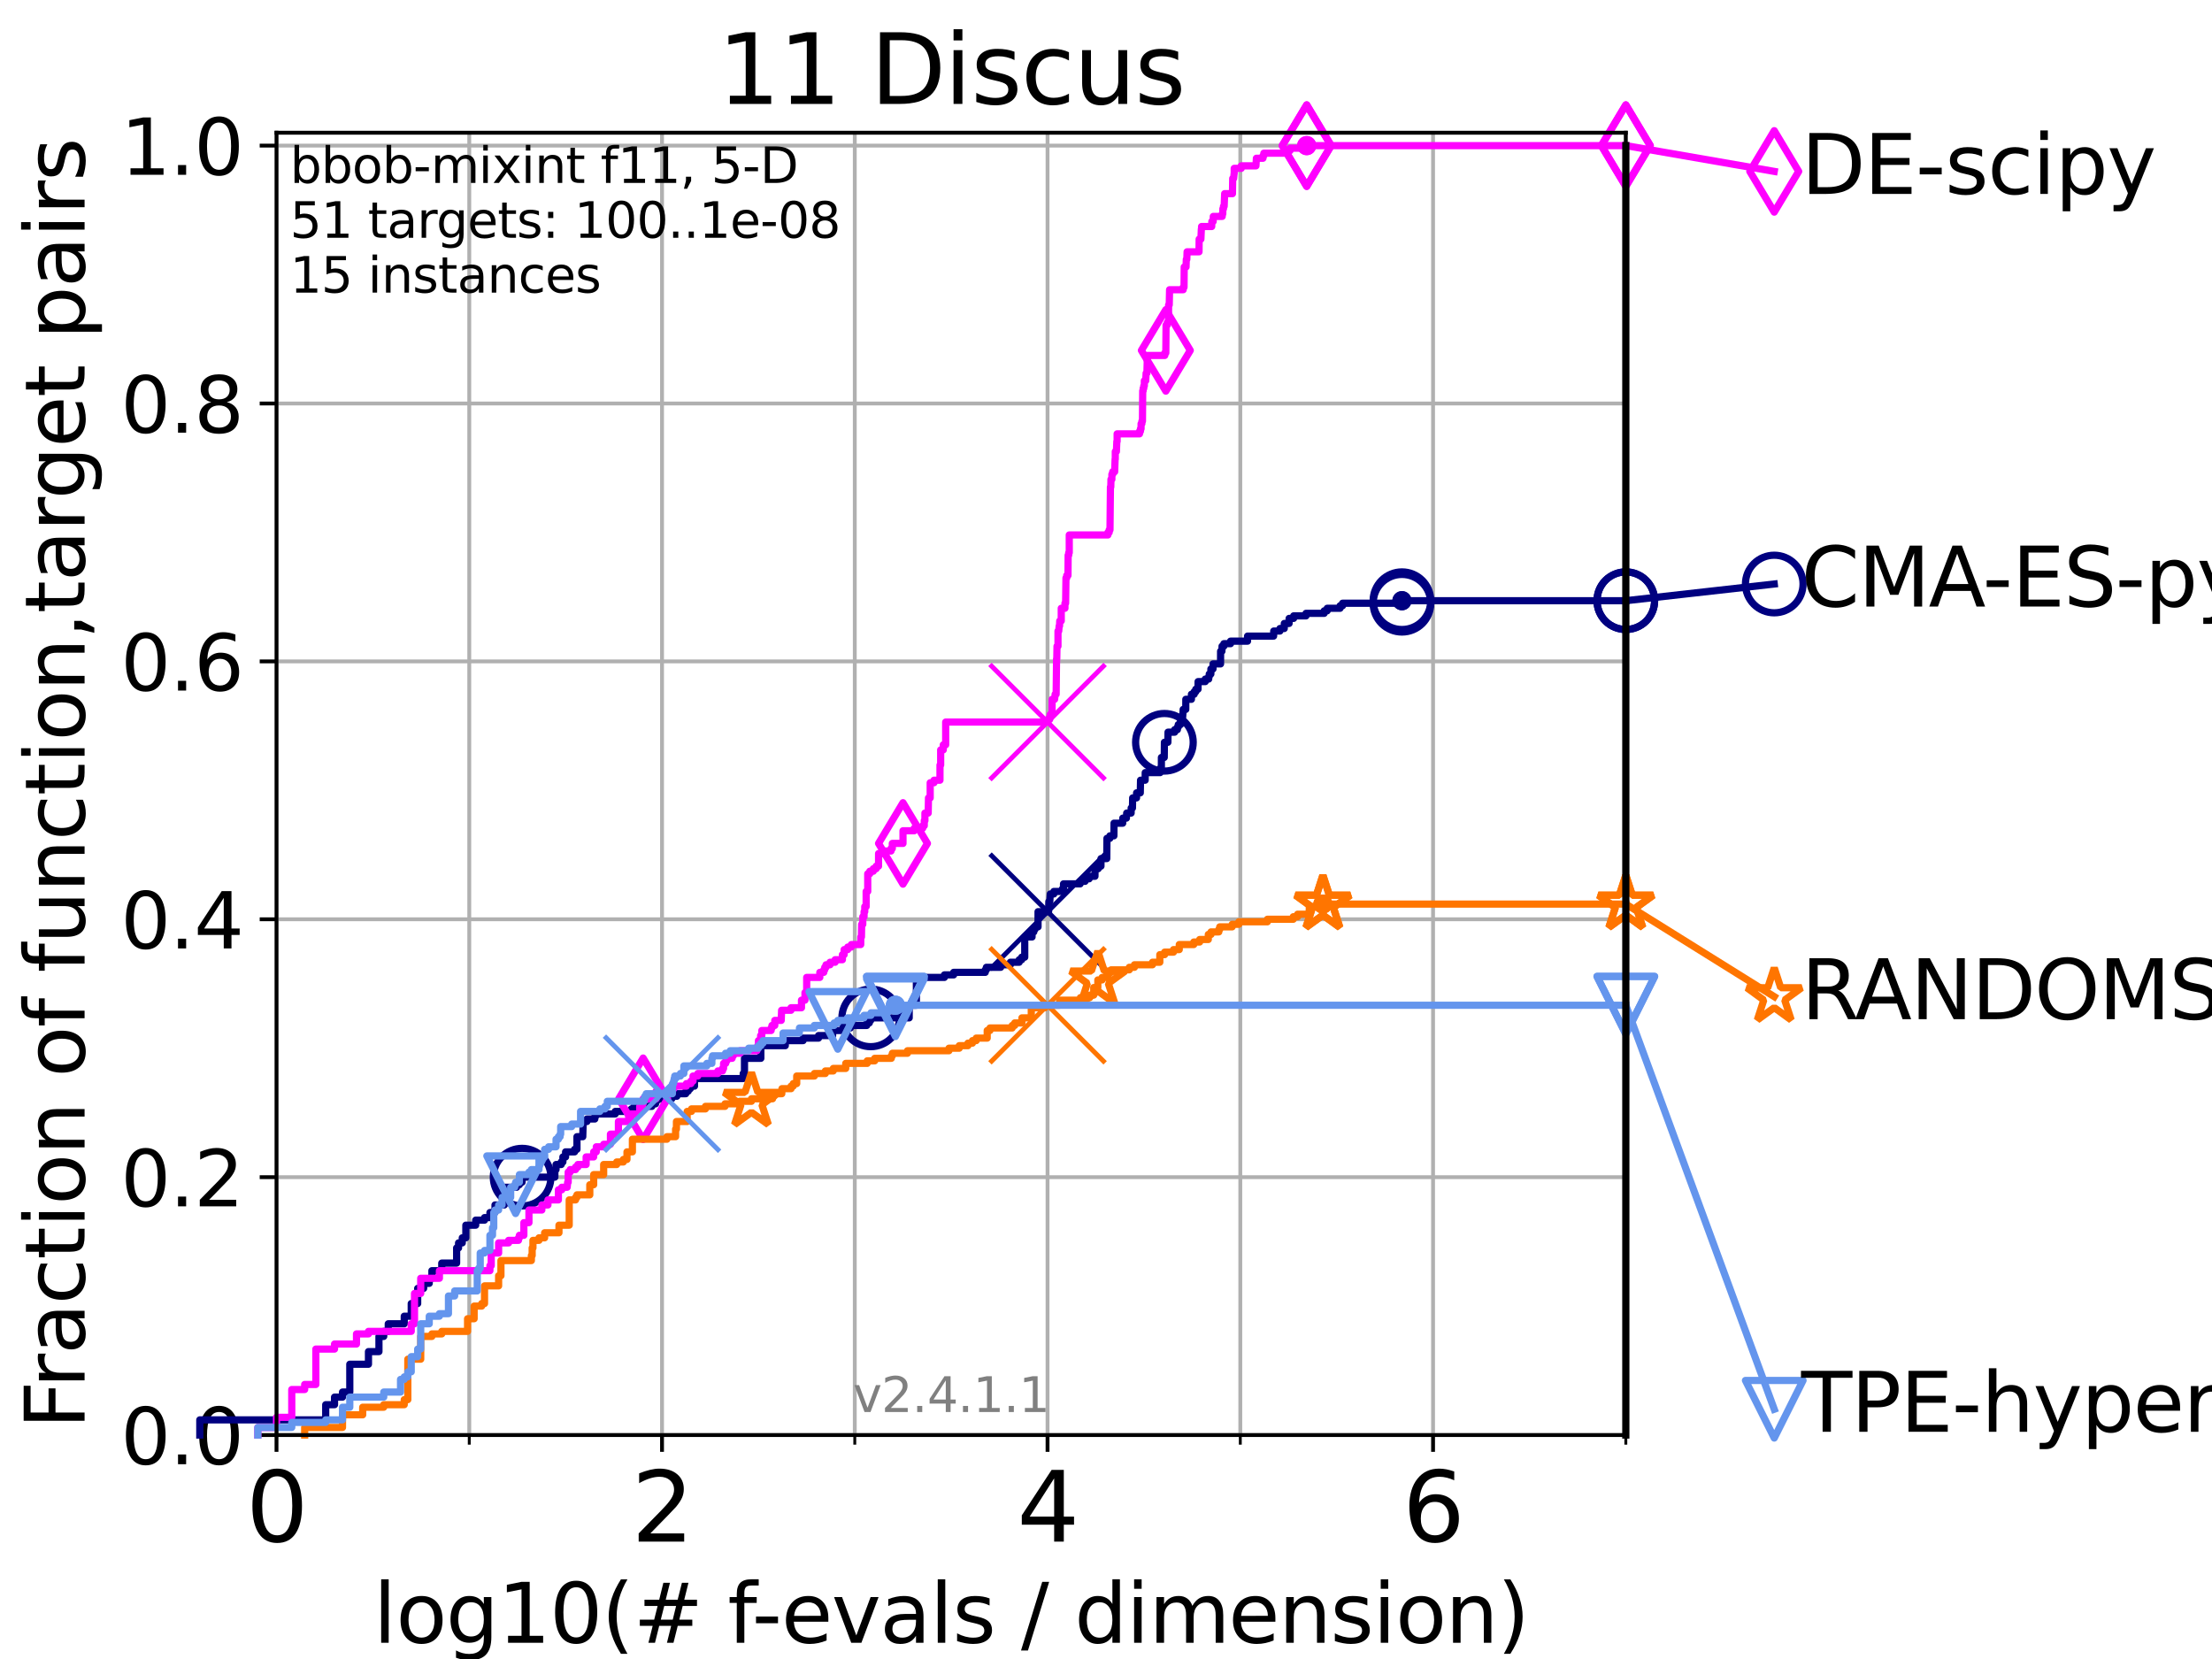 <?xml version="1.0" encoding="utf-8" standalone="no"?>
<!DOCTYPE svg PUBLIC "-//W3C//DTD SVG 1.1//EN"
  "http://www.w3.org/Graphics/SVG/1.1/DTD/svg11.dtd">
<svg height="345.6pt" version="1.1" viewBox="0 0 460.8 345.6" width="460.8pt" xmlns="http://www.w3.org/2000/svg" xmlns:xlink="http://www.w3.org/1999/xlink">
 <defs>
  <style type="text/css">*{stroke-linecap:butt;stroke-linejoin:round;}</style>
 </defs>
 <g id="figure_1">
  <g id="patch_1">
   <path d="M 0 345.6 
L 460.8 345.6 
L 460.8 0 
L 0 0 
z
" style="fill:#ffffff;"/>
  </g>
  <g id="axes_1">
   <g id="patch_2">
    <path d="M 57.6 298.944 
L 338.688 298.944 
L 338.688 27.648 
L 57.6 27.648 
z
" style="fill:#ffffff;"/>
   </g>
   <g id="matplotlib.axis_1">
    <g id="xtick_1">
     <g id="line2d_1">
      <path clip-path="url(#p20d94c36c4)" d="M 57.6 298.944 
L 57.6 27.648 
" style="fill:none;stroke:#b0b0b0;stroke-linecap:square;stroke-width:0.8;"/>
     </g>
     <g id="line2d_2">
      <defs>
       <path d="M 0 0 
L 0 3.5 
" id="mce8f2df066" style="stroke:#000000;stroke-width:0.8;"/>
      </defs>
      <g>
       <use style="stroke:#000000;stroke-width:0.8;" x="57.6" xlink:href="#mce8f2df066" y="298.944"/>
      </g>
     </g>
     <g id="text_1">
      <!-- 0 -->
      <g transform="translate(51.237 321.141)scale(0.2 -0.2)">
       <defs>
        <path d="M 2034 4250 
Q 1547 4250 1301 3770 
Q 1056 3291 1056 2328 
Q 1056 1369 1301 889 
Q 1547 409 2034 409 
Q 2525 409 2770 889 
Q 3016 1369 3016 2328 
Q 3016 3291 2770 3770 
Q 2525 4250 2034 4250 
z
M 2034 4750 
Q 2819 4750 3233 4129 
Q 3647 3509 3647 2328 
Q 3647 1150 3233 529 
Q 2819 -91 2034 -91 
Q 1250 -91 836 529 
Q 422 1150 422 2328 
Q 422 3509 836 4129 
Q 1250 4750 2034 4750 
z
" id="DejaVuSans-30" transform="scale(0.016)"/>
       </defs>
       <use xlink:href="#DejaVuSans-30"/>
      </g>
     </g>
    </g>
    <g id="xtick_2">
     <g id="line2d_3">
      <path clip-path="url(#p20d94c36c4)" d="M 137.911 298.944 
L 137.911 27.648 
" style="fill:none;stroke:#b0b0b0;stroke-linecap:square;stroke-width:0.8;"/>
     </g>
     <g id="line2d_4">
      <g>
       <use style="stroke:#000000;stroke-width:0.8;" x="137.911" xlink:href="#mce8f2df066" y="298.944"/>
      </g>
     </g>
     <g id="text_2">
      <!-- 2 -->
      <g transform="translate(131.548 321.141)scale(0.2 -0.2)">
       <defs>
        <path d="M 1228 531 
L 3431 531 
L 3431 0 
L 469 0 
L 469 531 
Q 828 903 1448 1529 
Q 2069 2156 2228 2338 
Q 2531 2678 2651 2914 
Q 2772 3150 2772 3378 
Q 2772 3750 2511 3984 
Q 2250 4219 1831 4219 
Q 1534 4219 1204 4116 
Q 875 4013 500 3803 
L 500 4441 
Q 881 4594 1212 4672 
Q 1544 4750 1819 4750 
Q 2544 4750 2975 4387 
Q 3406 4025 3406 3419 
Q 3406 3131 3298 2873 
Q 3191 2616 2906 2266 
Q 2828 2175 2409 1742 
Q 1991 1309 1228 531 
z
" id="DejaVuSans-32" transform="scale(0.016)"/>
       </defs>
       <use xlink:href="#DejaVuSans-32"/>
      </g>
     </g>
    </g>
    <g id="xtick_3">
     <g id="line2d_5">
      <path clip-path="url(#p20d94c36c4)" d="M 218.222 298.944 
L 218.222 27.648 
" style="fill:none;stroke:#b0b0b0;stroke-linecap:square;stroke-width:0.8;"/>
     </g>
     <g id="line2d_6">
      <g>
       <use style="stroke:#000000;stroke-width:0.8;" x="218.222" xlink:href="#mce8f2df066" y="298.944"/>
      </g>
     </g>
     <g id="text_3">
      <!-- 4 -->
      <g transform="translate(211.859 321.141)scale(0.2 -0.2)">
       <defs>
        <path d="M 2419 4116 
L 825 1625 
L 2419 1625 
L 2419 4116 
z
M 2253 4666 
L 3047 4666 
L 3047 1625 
L 3713 1625 
L 3713 1100 
L 3047 1100 
L 3047 0 
L 2419 0 
L 2419 1100 
L 313 1100 
L 313 1709 
L 2253 4666 
z
" id="DejaVuSans-34" transform="scale(0.016)"/>
       </defs>
       <use xlink:href="#DejaVuSans-34"/>
      </g>
     </g>
    </g>
    <g id="xtick_4">
     <g id="line2d_7">
      <path clip-path="url(#p20d94c36c4)" d="M 298.533 298.944 
L 298.533 27.648 
" style="fill:none;stroke:#b0b0b0;stroke-linecap:square;stroke-width:0.8;"/>
     </g>
     <g id="line2d_8">
      <g>
       <use style="stroke:#000000;stroke-width:0.8;" x="298.533" xlink:href="#mce8f2df066" y="298.944"/>
      </g>
     </g>
     <g id="text_4">
      <!-- 6 -->
      <g transform="translate(292.17 321.141)scale(0.2 -0.2)">
       <defs>
        <path d="M 2113 2584 
Q 1688 2584 1439 2293 
Q 1191 2003 1191 1497 
Q 1191 994 1439 701 
Q 1688 409 2113 409 
Q 2538 409 2786 701 
Q 3034 994 3034 1497 
Q 3034 2003 2786 2293 
Q 2538 2584 2113 2584 
z
M 3366 4563 
L 3366 3988 
Q 3128 4100 2886 4159 
Q 2644 4219 2406 4219 
Q 1781 4219 1451 3797 
Q 1122 3375 1075 2522 
Q 1259 2794 1537 2939 
Q 1816 3084 2150 3084 
Q 2853 3084 3261 2657 
Q 3669 2231 3669 1497 
Q 3669 778 3244 343 
Q 2819 -91 2113 -91 
Q 1303 -91 875 529 
Q 447 1150 447 2328 
Q 447 3434 972 4092 
Q 1497 4750 2381 4750 
Q 2619 4750 2861 4703 
Q 3103 4656 3366 4563 
z
" id="DejaVuSans-36" transform="scale(0.016)"/>
       </defs>
       <use xlink:href="#DejaVuSans-36"/>
      </g>
     </g>
    </g>
    <g id="xtick_5">
     <g id="line2d_9">
      <path clip-path="url(#p20d94c36c4)" d="M 97.755 298.944 
L 97.755 27.648 
" style="fill:none;stroke:#b0b0b0;stroke-linecap:square;stroke-width:0.8;"/>
     </g>
     <g id="line2d_10">
      <defs>
       <path d="M 0 0 
L 0 2 
" id="m124eeb6f64" style="stroke:#000000;stroke-width:0.6;"/>
      </defs>
      <g>
       <use style="stroke:#000000;stroke-width:0.6;" x="97.755" xlink:href="#m124eeb6f64" y="298.944"/>
      </g>
     </g>
    </g>
    <g id="xtick_6">
     <g id="line2d_11">
      <path clip-path="url(#p20d94c36c4)" d="M 178.066 298.944 
L 178.066 27.648 
" style="fill:none;stroke:#b0b0b0;stroke-linecap:square;stroke-width:0.8;"/>
     </g>
     <g id="line2d_12">
      <g>
       <use style="stroke:#000000;stroke-width:0.6;" x="178.066" xlink:href="#m124eeb6f64" y="298.944"/>
      </g>
     </g>
    </g>
    <g id="xtick_7">
     <g id="line2d_13">
      <path clip-path="url(#p20d94c36c4)" d="M 258.377 298.944 
L 258.377 27.648 
" style="fill:none;stroke:#b0b0b0;stroke-linecap:square;stroke-width:0.8;"/>
     </g>
     <g id="line2d_14">
      <g>
       <use style="stroke:#000000;stroke-width:0.6;" x="258.377" xlink:href="#m124eeb6f64" y="298.944"/>
      </g>
     </g>
    </g>
    <g id="xtick_8">
     <g id="line2d_15">
      <path clip-path="url(#p20d94c36c4)" d="M 338.688 298.944 
L 338.688 27.648 
" style="fill:none;stroke:#b0b0b0;stroke-linecap:square;stroke-width:0.8;"/>
     </g>
     <g id="line2d_16">
      <g>
       <use style="stroke:#000000;stroke-width:0.6;" x="338.688" xlink:href="#m124eeb6f64" y="298.944"/>
      </g>
     </g>
    </g>
    <g id="text_5">
     <!-- log10(# f-evals / dimension) -->
     <g transform="translate(77.764 342.218)scale(0.17 -0.17)">
      <defs>
       <path d="M 603 4863 
L 1178 4863 
L 1178 0 
L 603 0 
L 603 4863 
z
" id="DejaVuSans-6c" transform="scale(0.016)"/>
       <path d="M 1959 3097 
Q 1497 3097 1228 2736 
Q 959 2375 959 1747 
Q 959 1119 1226 758 
Q 1494 397 1959 397 
Q 2419 397 2687 759 
Q 2956 1122 2956 1747 
Q 2956 2369 2687 2733 
Q 2419 3097 1959 3097 
z
M 1959 3584 
Q 2709 3584 3137 3096 
Q 3566 2609 3566 1747 
Q 3566 888 3137 398 
Q 2709 -91 1959 -91 
Q 1206 -91 779 398 
Q 353 888 353 1747 
Q 353 2609 779 3096 
Q 1206 3584 1959 3584 
z
" id="DejaVuSans-6f" transform="scale(0.016)"/>
       <path d="M 2906 1791 
Q 2906 2416 2648 2759 
Q 2391 3103 1925 3103 
Q 1463 3103 1205 2759 
Q 947 2416 947 1791 
Q 947 1169 1205 825 
Q 1463 481 1925 481 
Q 2391 481 2648 825 
Q 2906 1169 2906 1791 
z
M 3481 434 
Q 3481 -459 3084 -895 
Q 2688 -1331 1869 -1331 
Q 1566 -1331 1297 -1286 
Q 1028 -1241 775 -1147 
L 775 -588 
Q 1028 -725 1275 -790 
Q 1522 -856 1778 -856 
Q 2344 -856 2625 -561 
Q 2906 -266 2906 331 
L 2906 616 
Q 2728 306 2450 153 
Q 2172 0 1784 0 
Q 1141 0 747 490 
Q 353 981 353 1791 
Q 353 2603 747 3093 
Q 1141 3584 1784 3584 
Q 2172 3584 2450 3431 
Q 2728 3278 2906 2969 
L 2906 3500 
L 3481 3500 
L 3481 434 
z
" id="DejaVuSans-67" transform="scale(0.016)"/>
       <path d="M 794 531 
L 1825 531 
L 1825 4091 
L 703 3866 
L 703 4441 
L 1819 4666 
L 2450 4666 
L 2450 531 
L 3481 531 
L 3481 0 
L 794 0 
L 794 531 
z
" id="DejaVuSans-31" transform="scale(0.016)"/>
       <path d="M 1984 4856 
Q 1566 4138 1362 3434 
Q 1159 2731 1159 2009 
Q 1159 1288 1364 580 
Q 1569 -128 1984 -844 
L 1484 -844 
Q 1016 -109 783 600 
Q 550 1309 550 2009 
Q 550 2706 781 3412 
Q 1013 4119 1484 4856 
L 1984 4856 
z
" id="DejaVuSans-28" transform="scale(0.016)"/>
       <path d="M 3272 2816 
L 2363 2816 
L 2100 1772 
L 3016 1772 
L 3272 2816 
z
M 2803 4594 
L 2478 3297 
L 3391 3297 
L 3719 4594 
L 4219 4594 
L 3897 3297 
L 4872 3297 
L 4872 2816 
L 3775 2816 
L 3519 1772 
L 4513 1772 
L 4513 1294 
L 3397 1294 
L 3072 0 
L 2572 0 
L 2894 1294 
L 1978 1294 
L 1656 0 
L 1153 0 
L 1478 1294 
L 494 1294 
L 494 1772 
L 1594 1772 
L 1856 2816 
L 850 2816 
L 850 3297 
L 1978 3297 
L 2297 4594 
L 2803 4594 
z
" id="DejaVuSans-23" transform="scale(0.016)"/>
       <path id="DejaVuSans-20" transform="scale(0.016)"/>
       <path d="M 2375 4863 
L 2375 4384 
L 1825 4384 
Q 1516 4384 1395 4259 
Q 1275 4134 1275 3809 
L 1275 3500 
L 2222 3500 
L 2222 3053 
L 1275 3053 
L 1275 0 
L 697 0 
L 697 3053 
L 147 3053 
L 147 3500 
L 697 3500 
L 697 3744 
Q 697 4328 969 4595 
Q 1241 4863 1831 4863 
L 2375 4863 
z
" id="DejaVuSans-66" transform="scale(0.016)"/>
       <path d="M 313 2009 
L 1997 2009 
L 1997 1497 
L 313 1497 
L 313 2009 
z
" id="DejaVuSans-2d" transform="scale(0.016)"/>
       <path d="M 3597 1894 
L 3597 1613 
L 953 1613 
Q 991 1019 1311 708 
Q 1631 397 2203 397 
Q 2534 397 2845 478 
Q 3156 559 3463 722 
L 3463 178 
Q 3153 47 2828 -22 
Q 2503 -91 2169 -91 
Q 1331 -91 842 396 
Q 353 884 353 1716 
Q 353 2575 817 3079 
Q 1281 3584 2069 3584 
Q 2775 3584 3186 3129 
Q 3597 2675 3597 1894 
z
M 3022 2063 
Q 3016 2534 2758 2815 
Q 2500 3097 2075 3097 
Q 1594 3097 1305 2825 
Q 1016 2553 972 2059 
L 3022 2063 
z
" id="DejaVuSans-65" transform="scale(0.016)"/>
       <path d="M 191 3500 
L 800 3500 
L 1894 563 
L 2988 3500 
L 3597 3500 
L 2284 0 
L 1503 0 
L 191 3500 
z
" id="DejaVuSans-76" transform="scale(0.016)"/>
       <path d="M 2194 1759 
Q 1497 1759 1228 1600 
Q 959 1441 959 1056 
Q 959 750 1161 570 
Q 1363 391 1709 391 
Q 2188 391 2477 730 
Q 2766 1069 2766 1631 
L 2766 1759 
L 2194 1759 
z
M 3341 1997 
L 3341 0 
L 2766 0 
L 2766 531 
Q 2569 213 2275 61 
Q 1981 -91 1556 -91 
Q 1019 -91 701 211 
Q 384 513 384 1019 
Q 384 1609 779 1909 
Q 1175 2209 1959 2209 
L 2766 2209 
L 2766 2266 
Q 2766 2663 2505 2880 
Q 2244 3097 1772 3097 
Q 1472 3097 1187 3025 
Q 903 2953 641 2809 
L 641 3341 
Q 956 3463 1253 3523 
Q 1550 3584 1831 3584 
Q 2591 3584 2966 3190 
Q 3341 2797 3341 1997 
z
" id="DejaVuSans-61" transform="scale(0.016)"/>
       <path d="M 2834 3397 
L 2834 2853 
Q 2591 2978 2328 3040 
Q 2066 3103 1784 3103 
Q 1356 3103 1142 2972 
Q 928 2841 928 2578 
Q 928 2378 1081 2264 
Q 1234 2150 1697 2047 
L 1894 2003 
Q 2506 1872 2764 1633 
Q 3022 1394 3022 966 
Q 3022 478 2636 193 
Q 2250 -91 1575 -91 
Q 1294 -91 989 -36 
Q 684 19 347 128 
L 347 722 
Q 666 556 975 473 
Q 1284 391 1588 391 
Q 1994 391 2212 530 
Q 2431 669 2431 922 
Q 2431 1156 2273 1281 
Q 2116 1406 1581 1522 
L 1381 1569 
Q 847 1681 609 1914 
Q 372 2147 372 2553 
Q 372 3047 722 3315 
Q 1072 3584 1716 3584 
Q 2034 3584 2315 3537 
Q 2597 3491 2834 3397 
z
" id="DejaVuSans-73" transform="scale(0.016)"/>
       <path d="M 1625 4666 
L 2156 4666 
L 531 -594 
L 0 -594 
L 1625 4666 
z
" id="DejaVuSans-2f" transform="scale(0.016)"/>
       <path d="M 2906 2969 
L 2906 4863 
L 3481 4863 
L 3481 0 
L 2906 0 
L 2906 525 
Q 2725 213 2448 61 
Q 2172 -91 1784 -91 
Q 1150 -91 751 415 
Q 353 922 353 1747 
Q 353 2572 751 3078 
Q 1150 3584 1784 3584 
Q 2172 3584 2448 3432 
Q 2725 3281 2906 2969 
z
M 947 1747 
Q 947 1113 1208 752 
Q 1469 391 1925 391 
Q 2381 391 2643 752 
Q 2906 1113 2906 1747 
Q 2906 2381 2643 2742 
Q 2381 3103 1925 3103 
Q 1469 3103 1208 2742 
Q 947 2381 947 1747 
z
" id="DejaVuSans-64" transform="scale(0.016)"/>
       <path d="M 603 3500 
L 1178 3500 
L 1178 0 
L 603 0 
L 603 3500 
z
M 603 4863 
L 1178 4863 
L 1178 4134 
L 603 4134 
L 603 4863 
z
" id="DejaVuSans-69" transform="scale(0.016)"/>
       <path d="M 3328 2828 
Q 3544 3216 3844 3400 
Q 4144 3584 4550 3584 
Q 5097 3584 5394 3201 
Q 5691 2819 5691 2113 
L 5691 0 
L 5113 0 
L 5113 2094 
Q 5113 2597 4934 2840 
Q 4756 3084 4391 3084 
Q 3944 3084 3684 2787 
Q 3425 2491 3425 1978 
L 3425 0 
L 2847 0 
L 2847 2094 
Q 2847 2600 2669 2842 
Q 2491 3084 2119 3084 
Q 1678 3084 1418 2786 
Q 1159 2488 1159 1978 
L 1159 0 
L 581 0 
L 581 3500 
L 1159 3500 
L 1159 2956 
Q 1356 3278 1631 3431 
Q 1906 3584 2284 3584 
Q 2666 3584 2933 3390 
Q 3200 3197 3328 2828 
z
" id="DejaVuSans-6d" transform="scale(0.016)"/>
       <path d="M 3513 2113 
L 3513 0 
L 2938 0 
L 2938 2094 
Q 2938 2591 2744 2837 
Q 2550 3084 2163 3084 
Q 1697 3084 1428 2787 
Q 1159 2491 1159 1978 
L 1159 0 
L 581 0 
L 581 3500 
L 1159 3500 
L 1159 2956 
Q 1366 3272 1645 3428 
Q 1925 3584 2291 3584 
Q 2894 3584 3203 3211 
Q 3513 2838 3513 2113 
z
" id="DejaVuSans-6e" transform="scale(0.016)"/>
       <path d="M 513 4856 
L 1013 4856 
Q 1481 4119 1714 3412 
Q 1947 2706 1947 2009 
Q 1947 1309 1714 600 
Q 1481 -109 1013 -844 
L 513 -844 
Q 928 -128 1133 580 
Q 1338 1288 1338 2009 
Q 1338 2731 1133 3434 
Q 928 4138 513 4856 
z
" id="DejaVuSans-29" transform="scale(0.016)"/>
      </defs>
      <use xlink:href="#DejaVuSans-6c"/>
      <use x="27.783" xlink:href="#DejaVuSans-6f"/>
      <use x="88.965" xlink:href="#DejaVuSans-67"/>
      <use x="152.441" xlink:href="#DejaVuSans-31"/>
      <use x="216.064" xlink:href="#DejaVuSans-30"/>
      <use x="279.688" xlink:href="#DejaVuSans-28"/>
      <use x="318.701" xlink:href="#DejaVuSans-23"/>
      <use x="402.49" xlink:href="#DejaVuSans-20"/>
      <use x="434.277" xlink:href="#DejaVuSans-66"/>
      <use x="463.982" xlink:href="#DejaVuSans-2d"/>
      <use x="500.066" xlink:href="#DejaVuSans-65"/>
      <use x="561.59" xlink:href="#DejaVuSans-76"/>
      <use x="620.77" xlink:href="#DejaVuSans-61"/>
      <use x="682.049" xlink:href="#DejaVuSans-6c"/>
      <use x="709.832" xlink:href="#DejaVuSans-73"/>
      <use x="761.932" xlink:href="#DejaVuSans-20"/>
      <use x="793.719" xlink:href="#DejaVuSans-2f"/>
      <use x="827.41" xlink:href="#DejaVuSans-20"/>
      <use x="859.197" xlink:href="#DejaVuSans-64"/>
      <use x="922.674" xlink:href="#DejaVuSans-69"/>
      <use x="950.457" xlink:href="#DejaVuSans-6d"/>
      <use x="1047.869" xlink:href="#DejaVuSans-65"/>
      <use x="1109.393" xlink:href="#DejaVuSans-6e"/>
      <use x="1172.771" xlink:href="#DejaVuSans-73"/>
      <use x="1224.871" xlink:href="#DejaVuSans-69"/>
      <use x="1252.654" xlink:href="#DejaVuSans-6f"/>
      <use x="1313.836" xlink:href="#DejaVuSans-6e"/>
      <use x="1377.215" xlink:href="#DejaVuSans-29"/>
     </g>
    </g>
   </g>
   <g id="matplotlib.axis_2">
    <g id="ytick_1">
     <g id="line2d_17">
      <path clip-path="url(#p20d94c36c4)" d="M 57.6 298.944 
L 338.688 298.944 
" style="fill:none;stroke:#b0b0b0;stroke-linecap:square;stroke-width:0.8;"/>
     </g>
     <g id="line2d_18">
      <defs>
       <path d="M 0 0 
L -3.5 0 
" id="m2cac9fe979" style="stroke:#000000;stroke-width:0.8;"/>
      </defs>
      <g>
       <use style="stroke:#000000;stroke-width:0.8;" x="57.6" xlink:href="#m2cac9fe979" y="298.944"/>
      </g>
     </g>
     <g id="text_6">
      <!-- 0.0 -->
      <g transform="translate(25.155 305.023)scale(0.16 -0.16)">
       <defs>
        <path d="M 684 794 
L 1344 794 
L 1344 0 
L 684 0 
L 684 794 
z
" id="DejaVuSans-2e" transform="scale(0.016)"/>
       </defs>
       <use xlink:href="#DejaVuSans-30"/>
       <use x="63.623" xlink:href="#DejaVuSans-2e"/>
       <use x="95.41" xlink:href="#DejaVuSans-30"/>
      </g>
     </g>
    </g>
    <g id="ytick_2">
     <g id="line2d_19">
      <path clip-path="url(#p20d94c36c4)" d="M 57.6 245.222 
L 338.688 245.222 
" style="fill:none;stroke:#b0b0b0;stroke-linecap:square;stroke-width:0.8;"/>
     </g>
     <g id="line2d_20">
      <g>
       <use style="stroke:#000000;stroke-width:0.8;" x="57.6" xlink:href="#m2cac9fe979" y="245.222"/>
      </g>
     </g>
     <g id="text_7">
      <!-- 0.2 -->
      <g transform="translate(25.155 251.301)scale(0.16 -0.16)">
       <use xlink:href="#DejaVuSans-30"/>
       <use x="63.623" xlink:href="#DejaVuSans-2e"/>
       <use x="95.41" xlink:href="#DejaVuSans-32"/>
      </g>
     </g>
    </g>
    <g id="ytick_3">
     <g id="line2d_21">
      <path clip-path="url(#p20d94c36c4)" d="M 57.6 191.5 
L 338.688 191.5 
" style="fill:none;stroke:#b0b0b0;stroke-linecap:square;stroke-width:0.8;"/>
     </g>
     <g id="line2d_22">
      <g>
       <use style="stroke:#000000;stroke-width:0.8;" x="57.6" xlink:href="#m2cac9fe979" y="191.5"/>
      </g>
     </g>
     <g id="text_8">
      <!-- 0.4 -->
      <g transform="translate(25.155 197.579)scale(0.16 -0.16)">
       <use xlink:href="#DejaVuSans-30"/>
       <use x="63.623" xlink:href="#DejaVuSans-2e"/>
       <use x="95.41" xlink:href="#DejaVuSans-34"/>
      </g>
     </g>
    </g>
    <g id="ytick_4">
     <g id="line2d_23">
      <path clip-path="url(#p20d94c36c4)" d="M 57.6 137.778 
L 338.688 137.778 
" style="fill:none;stroke:#b0b0b0;stroke-linecap:square;stroke-width:0.8;"/>
     </g>
     <g id="line2d_24">
      <g>
       <use style="stroke:#000000;stroke-width:0.8;" x="57.6" xlink:href="#m2cac9fe979" y="137.778"/>
      </g>
     </g>
     <g id="text_9">
      <!-- 0.6 -->
      <g transform="translate(25.155 143.857)scale(0.16 -0.16)">
       <use xlink:href="#DejaVuSans-30"/>
       <use x="63.623" xlink:href="#DejaVuSans-2e"/>
       <use x="95.41" xlink:href="#DejaVuSans-36"/>
      </g>
     </g>
    </g>
    <g id="ytick_5">
     <g id="line2d_25">
      <path clip-path="url(#p20d94c36c4)" d="M 57.6 84.056 
L 338.688 84.056 
" style="fill:none;stroke:#b0b0b0;stroke-linecap:square;stroke-width:0.8;"/>
     </g>
     <g id="line2d_26">
      <g>
       <use style="stroke:#000000;stroke-width:0.8;" x="57.6" xlink:href="#m2cac9fe979" y="84.056"/>
      </g>
     </g>
     <g id="text_10">
      <!-- 0.8 -->
      <g transform="translate(25.155 90.135)scale(0.16 -0.16)">
       <defs>
        <path d="M 2034 2216 
Q 1584 2216 1326 1975 
Q 1069 1734 1069 1313 
Q 1069 891 1326 650 
Q 1584 409 2034 409 
Q 2484 409 2743 651 
Q 3003 894 3003 1313 
Q 3003 1734 2745 1975 
Q 2488 2216 2034 2216 
z
M 1403 2484 
Q 997 2584 770 2862 
Q 544 3141 544 3541 
Q 544 4100 942 4425 
Q 1341 4750 2034 4750 
Q 2731 4750 3128 4425 
Q 3525 4100 3525 3541 
Q 3525 3141 3298 2862 
Q 3072 2584 2669 2484 
Q 3125 2378 3379 2068 
Q 3634 1759 3634 1313 
Q 3634 634 3220 271 
Q 2806 -91 2034 -91 
Q 1263 -91 848 271 
Q 434 634 434 1313 
Q 434 1759 690 2068 
Q 947 2378 1403 2484 
z
M 1172 3481 
Q 1172 3119 1398 2916 
Q 1625 2713 2034 2713 
Q 2441 2713 2670 2916 
Q 2900 3119 2900 3481 
Q 2900 3844 2670 4047 
Q 2441 4250 2034 4250 
Q 1625 4250 1398 4047 
Q 1172 3844 1172 3481 
z
" id="DejaVuSans-38" transform="scale(0.016)"/>
       </defs>
       <use xlink:href="#DejaVuSans-30"/>
       <use x="63.623" xlink:href="#DejaVuSans-2e"/>
       <use x="95.41" xlink:href="#DejaVuSans-38"/>
      </g>
     </g>
    </g>
    <g id="ytick_6">
     <g id="line2d_27">
      <path clip-path="url(#p20d94c36c4)" d="M 57.6 30.334 
L 338.688 30.334 
" style="fill:none;stroke:#b0b0b0;stroke-linecap:square;stroke-width:0.8;"/>
     </g>
     <g id="line2d_28">
      <g>
       <use style="stroke:#000000;stroke-width:0.8;" x="57.6" xlink:href="#m2cac9fe979" y="30.334"/>
      </g>
     </g>
     <g id="text_11">
      <!-- 1.0 -->
      <g transform="translate(25.155 36.413)scale(0.16 -0.16)">
       <use xlink:href="#DejaVuSans-31"/>
       <use x="63.623" xlink:href="#DejaVuSans-2e"/>
       <use x="95.41" xlink:href="#DejaVuSans-30"/>
      </g>
     </g>
    </g>
    <g id="text_12">
     <!-- Fraction of function,target pairs -->
     <g transform="translate(17.62 297.681)rotate(-90)scale(0.17 -0.17)">
      <defs>
       <path d="M 628 4666 
L 3309 4666 
L 3309 4134 
L 1259 4134 
L 1259 2759 
L 3109 2759 
L 3109 2228 
L 1259 2228 
L 1259 0 
L 628 0 
L 628 4666 
z
" id="DejaVuSans-46" transform="scale(0.016)"/>
       <path d="M 2631 2963 
Q 2534 3019 2420 3045 
Q 2306 3072 2169 3072 
Q 1681 3072 1420 2755 
Q 1159 2438 1159 1844 
L 1159 0 
L 581 0 
L 581 3500 
L 1159 3500 
L 1159 2956 
Q 1341 3275 1631 3429 
Q 1922 3584 2338 3584 
Q 2397 3584 2469 3576 
Q 2541 3569 2628 3553 
L 2631 2963 
z
" id="DejaVuSans-72" transform="scale(0.016)"/>
       <path d="M 3122 3366 
L 3122 2828 
Q 2878 2963 2633 3030 
Q 2388 3097 2138 3097 
Q 1578 3097 1268 2742 
Q 959 2388 959 1747 
Q 959 1106 1268 751 
Q 1578 397 2138 397 
Q 2388 397 2633 464 
Q 2878 531 3122 666 
L 3122 134 
Q 2881 22 2623 -34 
Q 2366 -91 2075 -91 
Q 1284 -91 818 406 
Q 353 903 353 1747 
Q 353 2603 823 3093 
Q 1294 3584 2113 3584 
Q 2378 3584 2631 3529 
Q 2884 3475 3122 3366 
z
" id="DejaVuSans-63" transform="scale(0.016)"/>
       <path d="M 1172 4494 
L 1172 3500 
L 2356 3500 
L 2356 3053 
L 1172 3053 
L 1172 1153 
Q 1172 725 1289 603 
Q 1406 481 1766 481 
L 2356 481 
L 2356 0 
L 1766 0 
Q 1100 0 847 248 
Q 594 497 594 1153 
L 594 3053 
L 172 3053 
L 172 3500 
L 594 3500 
L 594 4494 
L 1172 4494 
z
" id="DejaVuSans-74" transform="scale(0.016)"/>
       <path d="M 544 1381 
L 544 3500 
L 1119 3500 
L 1119 1403 
Q 1119 906 1312 657 
Q 1506 409 1894 409 
Q 2359 409 2629 706 
Q 2900 1003 2900 1516 
L 2900 3500 
L 3475 3500 
L 3475 0 
L 2900 0 
L 2900 538 
Q 2691 219 2414 64 
Q 2138 -91 1772 -91 
Q 1169 -91 856 284 
Q 544 659 544 1381 
z
M 1991 3584 
L 1991 3584 
z
" id="DejaVuSans-75" transform="scale(0.016)"/>
       <path d="M 750 794 
L 1409 794 
L 1409 256 
L 897 -744 
L 494 -744 
L 750 256 
L 750 794 
z
" id="DejaVuSans-2c" transform="scale(0.016)"/>
       <path d="M 1159 525 
L 1159 -1331 
L 581 -1331 
L 581 3500 
L 1159 3500 
L 1159 2969 
Q 1341 3281 1617 3432 
Q 1894 3584 2278 3584 
Q 2916 3584 3314 3078 
Q 3713 2572 3713 1747 
Q 3713 922 3314 415 
Q 2916 -91 2278 -91 
Q 1894 -91 1617 61 
Q 1341 213 1159 525 
z
M 3116 1747 
Q 3116 2381 2855 2742 
Q 2594 3103 2138 3103 
Q 1681 3103 1420 2742 
Q 1159 2381 1159 1747 
Q 1159 1113 1420 752 
Q 1681 391 2138 391 
Q 2594 391 2855 752 
Q 3116 1113 3116 1747 
z
" id="DejaVuSans-70" transform="scale(0.016)"/>
      </defs>
      <use xlink:href="#DejaVuSans-46"/>
      <use x="50.27" xlink:href="#DejaVuSans-72"/>
      <use x="91.383" xlink:href="#DejaVuSans-61"/>
      <use x="152.662" xlink:href="#DejaVuSans-63"/>
      <use x="207.643" xlink:href="#DejaVuSans-74"/>
      <use x="246.852" xlink:href="#DejaVuSans-69"/>
      <use x="274.635" xlink:href="#DejaVuSans-6f"/>
      <use x="335.816" xlink:href="#DejaVuSans-6e"/>
      <use x="399.195" xlink:href="#DejaVuSans-20"/>
      <use x="430.982" xlink:href="#DejaVuSans-6f"/>
      <use x="492.164" xlink:href="#DejaVuSans-66"/>
      <use x="527.369" xlink:href="#DejaVuSans-20"/>
      <use x="559.156" xlink:href="#DejaVuSans-66"/>
      <use x="594.361" xlink:href="#DejaVuSans-75"/>
      <use x="657.74" xlink:href="#DejaVuSans-6e"/>
      <use x="721.119" xlink:href="#DejaVuSans-63"/>
      <use x="776.1" xlink:href="#DejaVuSans-74"/>
      <use x="815.309" xlink:href="#DejaVuSans-69"/>
      <use x="843.092" xlink:href="#DejaVuSans-6f"/>
      <use x="904.273" xlink:href="#DejaVuSans-6e"/>
      <use x="967.652" xlink:href="#DejaVuSans-2c"/>
      <use x="999.439" xlink:href="#DejaVuSans-74"/>
      <use x="1038.648" xlink:href="#DejaVuSans-61"/>
      <use x="1099.928" xlink:href="#DejaVuSans-72"/>
      <use x="1139.291" xlink:href="#DejaVuSans-67"/>
      <use x="1202.768" xlink:href="#DejaVuSans-65"/>
      <use x="1264.291" xlink:href="#DejaVuSans-74"/>
      <use x="1303.5" xlink:href="#DejaVuSans-20"/>
      <use x="1335.287" xlink:href="#DejaVuSans-70"/>
      <use x="1398.764" xlink:href="#DejaVuSans-61"/>
      <use x="1460.043" xlink:href="#DejaVuSans-69"/>
      <use x="1487.826" xlink:href="#DejaVuSans-72"/>
      <use x="1528.939" xlink:href="#DejaVuSans-73"/>
     </g>
    </g>
   </g>
   <g id="line2d_29">
    <defs>
     <path d="M 0 1.5 
C 0.398 1.5 0.779 1.342 1.061 1.061 
C 1.342 0.779 1.5 0.398 1.5 0 
C 1.5 -0.398 1.342 -0.779 1.061 -1.061 
C 0.779 -1.342 0.398 -1.5 0 -1.5 
C -0.398 -1.5 -0.779 -1.342 -1.061 -1.061 
C -1.342 -0.779 -1.5 -0.398 -1.5 0 
C -1.5 0.398 -1.342 0.779 -1.061 1.061 
C -0.779 1.342 -0.398 1.5 0 1.5 
z
" id="m9256a04e8d" style="stroke:#000080;"/>
    </defs>
    <g>
     <use style="fill:#000080;stroke:#000080;" x="292.054" xlink:href="#m9256a04e8d" y="125.138"/>
     <use style="fill:#000080;stroke:#000080;" x="292.054" xlink:href="#m9256a04e8d" y="125.138"/>
    </g>
   </g>
   <g id="line2d_30">
    <path d="M 41.621 298.944 
L 41.621 295.784 
L 67.851 295.784 
L 67.851 292.624 
L 69.688 292.624 
L 69.688 291.044 
L 71.35 291.044 
L 71.35 289.99 
L 72.868 289.99 
L 72.868 284.197 
L 76.759 284.197 
L 76.759 281.563 
L 78.942 281.563 
L 78.942 278.403 
L 79.939 278.403 
L 79.939 277.35 
L 80.881 277.35 
L 80.881 275.77 
L 84.213 275.77 
L 84.213 274.19 
L 85.667 274.19 
L 85.667 271.556 
L 87.01 271.556 
L 87.01 268.396 
L 88.256 268.396 
L 88.256 267.343 
L 89.419 267.343 
L 89.419 266.289 
L 89.973 266.289 
L 89.973 264.709 
L 92.027 264.709 
L 92.027 263.129 
L 95.125 263.129 
L 95.125 259.969 
L 95.526 259.969 
L 95.526 258.916 
L 96.301 258.916 
L 96.301 257.862 
L 97.044 257.862 
L 97.044 255.229 
L 99.098 255.229 
L 99.098 254.176 
L 100.935 254.176 
L 100.935 253.649 
L 102.06 253.649 
L 102.06 252.596 
L 103.118 252.596 
L 103.118 251.016 
L 105.057 251.016 
L 105.057 247.329 
L 107.614 247.329 
L 107.614 246.802 
L 108.199 246.802 
L 108.199 246.275 
L 108.764 246.275 
L 108.764 245.222 
L 115.586 245.222 
L 115.586 243.642 
L 115.835 243.642 
L 115.835 242.589 
L 116.914 242.589 
L 116.914 242.062 
L 117.26 242.062 
L 117.26 241.009 
L 117.821 241.009 
L 117.821 239.955 
L 119.702 239.955 
L 119.702 239.428 
L 120.191 239.428 
L 120.191 236.795 
L 121.4 236.795 
L 121.49 233.635 
L 122.277 233.635 
L 122.277 233.108 
L 123.908 233.108 
L 123.908 232.582 
L 124.063 232.582 
L 124.063 232.055 
L 128.169 232.055 
L 128.169 231.528 
L 131.541 231.528 
L 131.541 231.001 
L 132.085 231.001 
L 132.085 230.475 
L 135.8 230.475 
L 135.8 229.948 
L 136.57 229.948 
L 136.57 229.421 
L 136.795 229.421 
L 136.795 228.895 
L 139.949 228.895 
L 139.949 228.368 
L 141.003 228.368 
L 141.003 227.841 
L 142.858 227.841 
L 142.858 227.315 
L 143.375 227.315 
L 143.375 226.788 
L 143.804 226.788 
L 143.804 226.261 
L 144.677 226.261 
L 144.677 224.681 
L 154.827 224.681 
L 154.827 223.628 
L 155.09 223.628 
L 155.09 220.468 
L 158.498 220.468 
L 158.498 217.834 
L 163.59 217.834 
L 163.59 216.781 
L 167.295 216.781 
L 167.295 216.254 
L 170.516 216.254 
L 170.516 215.728 
L 173.449 215.728 
L 173.449 214.674 
L 175.634 214.674 
L 175.634 214.148 
L 177.146 214.148 
L 177.146 213.621 
L 180.561 213.621 
L 180.561 213.094 
L 181.094 213.094 
L 181.094 212.567 
L 181.385 212.567 
L 181.385 212.041 
L 189.402 212.041 
L 189.402 209.407 
L 190.899 209.407 
L 190.899 203.614 
L 196.738 203.614 
L 196.738 203.087 
L 198.664 203.087 
L 198.664 202.56 
L 205.244 202.56 
L 205.244 202.034 
L 205.479 202.034 
L 205.479 201.507 
L 208.46 201.507 
L 208.46 200.98 
L 210.482 200.98 
L 210.482 200.454 
L 212.314 200.454 
L 212.314 199.927 
L 212.84 199.927 
L 212.84 199.4 
L 213.472 199.4 
L 213.472 195.187 
L 214.998 195.187 
L 214.998 194.133 
L 215.36 194.133 
L 215.36 193.607 
L 215.606 193.607 
L 215.606 193.08 
L 216.242 193.08 
L 216.242 189.92 
L 218.441 189.92 
L 218.496 187.813 
L 218.692 187.813 
L 218.79 186.233 
L 219.534 186.233 
L 219.534 185.706 
L 221.31 185.706 
L 221.31 185.18 
L 221.545 185.18 
L 221.548 184.126 
L 225.015 184.126 
L 225.015 183.6 
L 226.041 183.6 
L 226.041 183.073 
L 226.889 183.073 
L 226.889 182.546 
L 228.1 182.546 
L 228.126 180.966 
L 228.784 180.966 
L 228.784 180.44 
L 229.352 180.44 
L 229.361 178.86 
L 230.559 178.86 
L 230.597 174.646 
L 231.207 174.646 
L 231.207 174.119 
L 232.047 174.119 
L 232.072 171.486 
L 233.884 171.486 
L 233.893 170.433 
L 234.654 170.433 
L 234.709 169.379 
L 235.635 169.379 
L 235.644 168.326 
L 235.91 168.326 
L 235.954 166.219 
L 236.762 166.219 
L 236.771 165.166 
L 237.542 165.166 
L 237.596 162.532 
L 238.56 162.532 
L 238.569 160.952 
L 241.674 160.952 
L 241.674 160.426 
L 241.791 160.426 
L 241.791 159.899 
L 241.935 159.899 
L 241.943 157.792 
L 242.535 157.792 
L 242.569 154.632 
L 243.293 154.632 
L 243.32 152.525 
L 244.707 152.525 
L 244.707 151.999 
L 245.271 151.999 
L 245.271 151.472 
L 245.454 151.472 
L 245.454 150.945 
L 245.923 150.945 
L 245.936 149.365 
L 246.368 149.365 
L 246.475 147.785 
L 247.018 147.785 
L 247.026 145.678 
L 248.194 145.678 
L 248.196 144.625 
L 248.774 144.625 
L 248.774 144.098 
L 249.107 144.098 
L 249.107 143.572 
L 249.571 143.572 
L 249.581 141.992 
L 251.075 141.992 
L 251.075 141.465 
L 251.792 141.465 
L 251.792 140.938 
L 251.907 140.938 
L 251.907 140.411 
L 252.246 140.411 
L 252.249 139.358 
L 252.689 139.358 
L 252.694 138.305 
L 254.264 138.305 
L 254.271 135.671 
L 254.549 135.671 
L 254.575 134.618 
L 254.952 134.618 
L 254.952 134.091 
L 256.346 134.091 
L 256.346 133.565 
L 259.887 133.565 
L 259.889 132.511 
L 265.316 132.511 
L 265.341 131.458 
L 266.628 131.458 
L 266.628 130.931 
L 267.533 130.931 
L 267.544 129.878 
L 268.542 129.878 
L 268.546 128.824 
L 269.488 128.824 
L 269.488 128.298 
L 272.065 128.298 
L 272.065 127.771 
L 275.853 127.771 
L 275.853 127.244 
L 276.483 127.244 
L 276.483 126.718 
L 279.162 126.718 
L 279.162 126.191 
L 279.681 126.191 
L 279.681 125.664 
L 292.054 125.664 
L 292.054 125.138 
L 338.688 125.138 
L 338.688 125.138 
" style="fill:none;stroke:#000080;stroke-linecap:square;stroke-width:1.5;"/>
   </g>
   <g id="line2d_31">
    <defs>
     <path d="M 0 6 
C 1.591 6 3.117 5.368 4.243 4.243 
C 5.368 3.117 6 1.591 6 0 
C 6 -1.591 5.368 -3.117 4.243 -4.243 
C 3.117 -5.368 1.591 -6 0 -6 
C -1.591 -6 -3.117 -5.368 -4.243 -4.243 
C -5.368 -3.117 -6 -1.591 -6 0 
C -6 1.591 -5.368 3.117 -4.243 4.243 
C -3.117 5.368 -1.591 6 0 6 
z
" id="mb75fb51723" style="stroke:#000080;stroke-width:1.5;"/>
    </defs>
    <g>
     <use style="fill-opacity:0;stroke:#000080;stroke-width:1.5;" x="108.764" xlink:href="#mb75fb51723" y="245.222"/>
     <use style="fill-opacity:0;stroke:#000080;stroke-width:1.5;" x="181.385" xlink:href="#mb75fb51723" y="212.041"/>
     <use style="fill-opacity:0;stroke:#000080;stroke-width:1.5;" x="242.569" xlink:href="#mb75fb51723" y="154.632"/>
     <use style="fill-opacity:0;stroke:#000080;stroke-width:1.5;" x="292.054" xlink:href="#mb75fb51723" y="125.664"/>
     <use style="fill-opacity:0;stroke:#000080;stroke-width:1.5;" x="292.054" xlink:href="#mb75fb51723" y="125.138"/>
     <use style="fill-opacity:0;stroke:#000080;stroke-width:1.5;" x="338.688" xlink:href="#mb75fb51723" y="125.138"/>
    </g>
   </g>
   <g id="line2d_32">
    <path style="fill:none;stroke:#000080;stroke-linecap:square;stroke-width:1.5;"/>
    <g/>
   </g>
   <g id="line2d_33">
    <path clip-path="url(#p20d94c36c4)" d="M 218.243 189.92 
" style="fill:none;stroke:#000080;stroke-linecap:square;stroke-width:1.5;"/>
    <defs>
     <path d="M -12 12 
L 12 -12 
M -12 -12 
L 12 12 
" id="me0d9bdbfde" style="stroke:#000080;"/>
    </defs>
    <g clip-path="url(#p20d94c36c4)">
     <use style="fill:#000080;stroke:#000080;" x="218.243" xlink:href="#me0d9bdbfde" y="189.92"/>
    </g>
   </g>
   <g id="line2d_34">
    <defs>
     <path d="M 0 1.5 
C 0.398 1.5 0.779 1.342 1.061 1.061 
C 1.342 0.779 1.5 0.398 1.5 0 
C 1.5 -0.398 1.342 -0.779 1.061 -1.061 
C 0.779 -1.342 0.398 -1.5 0 -1.5 
C -0.398 -1.5 -0.779 -1.342 -1.061 -1.061 
C -1.342 -0.779 -1.5 -0.398 -1.5 0 
C -1.5 0.398 -1.342 0.779 -1.061 1.061 
C -0.779 1.342 -0.398 1.5 0 1.5 
z
" id="m77c7d85b86" style="stroke:#ff00ff;"/>
    </defs>
    <g>
     <use style="fill:#ff00ff;stroke:#ff00ff;" x="272.212" xlink:href="#m77c7d85b86" y="30.334"/>
     <use style="fill:#ff00ff;stroke:#ff00ff;" x="272.212" xlink:href="#m77c7d85b86" y="30.334"/>
    </g>
   </g>
   <g id="line2d_35">
    <path d="M 53.709 298.944 
L 53.709 297.364 
L 57.6 297.364 
L 57.6 295.257 
L 60.78 295.257 
L 60.78 289.464 
L 63.468 289.464 
L 63.468 288.41 
L 65.797 288.41 
L 65.797 281.037 
L 69.688 281.037 
L 69.688 279.983 
L 74.263 279.983 
L 74.263 277.877 
L 76.759 277.877 
L 76.759 277.35 
L 85.667 277.35 
L 85.667 275.77 
L 86.351 275.77 
L 86.351 269.45 
L 87.644 269.45 
L 87.644 266.289 
L 91.535 266.289 
L 91.535 264.709 
L 102.06 264.709 
L 102.06 263.656 
L 102.331 263.656 
L 102.331 261.023 
L 103.871 261.023 
L 103.871 258.916 
L 105.952 258.916 
L 105.952 258.389 
L 108.006 258.389 
L 108.006 257.862 
L 108.199 257.862 
L 108.199 257.336 
L 109.132 257.336 
L 109.132 254.702 
L 110.189 254.702 
L 110.189 252.069 
L 112.877 252.069 
L 112.877 251.016 
L 114.148 251.016 
L 114.148 249.962 
L 116.323 249.962 
L 116.323 247.855 
L 117.03 247.855 
L 117.03 247.329 
L 118.149 247.329 
L 118.257 246.275 
L 118.364 246.275 
L 118.364 244.169 
L 118.787 244.169 
L 118.787 243.642 
L 119.899 243.642 
L 119.899 243.115 
L 120.382 243.115 
L 120.382 242.589 
L 122.105 242.589 
L 122.105 241.009 
L 123.673 241.009 
L 123.673 239.955 
L 124.216 239.955 
L 124.216 238.902 
L 125.753 238.902 
L 125.753 238.375 
L 127.165 238.375 
L 127.165 236.268 
L 128.827 236.268 
L 128.827 233.635 
L 130.979 233.635 
L 130.979 232.055 
L 133.262 232.055 
L 133.262 230.475 
L 133.844 230.475 
L 133.844 229.948 
L 133.976 229.948 
L 133.976 228.895 
L 136.683 228.895 
L 136.683 227.315 
L 140.104 227.315 
L 140.104 226.788 
L 140.379 226.788 
L 140.379 226.261 
L 142.989 226.261 
L 142.989 225.735 
L 143.928 225.735 
L 143.928 225.208 
L 144.367 225.208 
L 144.367 224.155 
L 145.373 224.155 
L 145.373 223.628 
L 149.539 223.628 
L 149.539 223.101 
L 150.514 223.101 
L 150.514 222.575 
L 150.733 222.575 
L 150.733 221.521 
L 151.179 221.521 
L 151.179 220.994 
L 151.422 220.994 
L 151.422 220.468 
L 152.512 220.468 
L 152.512 219.941 
L 152.767 219.941 
L 152.767 219.414 
L 154.167 219.414 
L 154.167 218.888 
L 157.675 218.888 
L 157.675 218.361 
L 157.843 218.361 
L 157.843 217.834 
L 157.998 217.834 
L 157.998 216.781 
L 158.455 216.781 
L 158.455 215.728 
L 158.7 215.728 
L 158.7 214.674 
L 160.642 214.674 
L 160.642 214.148 
L 160.812 214.148 
L 160.812 213.621 
L 161.402 213.621 
L 161.402 212.567 
L 162.746 212.567 
L 162.821 210.461 
L 164.773 210.461 
L 164.773 209.934 
L 166.962 209.934 
L 166.962 208.354 
L 167.691 208.354 
L 167.691 206.774 
L 168.048 206.774 
L 168.048 203.614 
L 170.783 203.614 
L 170.783 202.56 
L 171.61 202.56 
L 171.61 202.034 
L 171.806 202.034 
L 171.806 201.507 
L 172.074 201.507 
L 172.074 200.98 
L 172.914 200.98 
L 172.914 200.454 
L 173.973 200.454 
L 173.973 199.927 
L 175.489 199.927 
L 175.489 198.874 
L 175.849 198.874 
L 175.849 197.82 
L 176.597 197.82 
L 176.597 197.294 
L 177.351 197.294 
L 177.351 196.767 
L 179.305 196.767 
L 179.318 195.187 
L 179.454 195.187 
L 179.499 192.553 
L 179.732 192.553 
L 179.732 190.973 
L 180.002 190.973 
L 180.002 189.92 
L 180.145 189.92 
L 180.145 188.867 
L 180.434 188.867 
L 180.434 185.706 
L 180.763 185.706 
L 180.763 182.02 
L 181.193 182.02 
L 181.193 181.493 
L 181.924 181.493 
L 181.924 180.966 
L 182.523 180.966 
L 182.523 180.44 
L 183.016 180.44 
L 183.024 177.806 
L 184.311 177.806 
L 184.311 177.28 
L 185.619 177.28 
L 185.619 176.753 
L 185.884 176.753 
L 185.884 175.699 
L 188.11 175.699 
L 188.11 173.066 
L 190.45 173.066 
L 190.45 172.539 
L 192.213 172.539 
L 192.213 172.013 
L 192.54 172.013 
L 192.54 170.959 
L 192.676 170.959 
L 192.676 169.379 
L 193.36 169.379 
L 193.421 166.219 
L 193.776 166.219 
L 193.776 163.059 
L 194.573 163.059 
L 194.573 162.532 
L 195.812 162.532 
L 195.819 159.372 
L 195.958 159.372 
L 195.958 156.212 
L 196.501 156.212 
L 196.501 155.159 
L 197.002 155.159 
L 197.002 150.419 
L 218.225 150.419 
L 218.225 149.892 
L 218.659 149.892 
L 218.659 149.365 
L 218.787 149.365 
L 218.787 148.838 
L 219.158 148.838 
L 219.177 145.678 
L 219.694 145.678 
L 219.802 144.625 
L 220.015 144.625 
L 220.102 137.251 
L 220.147 137.251 
L 220.193 134.618 
L 220.397 134.618 
L 220.398 131.458 
L 220.554 131.458 
L 220.642 130.404 
L 220.723 130.404 
L 220.759 129.351 
L 221.077 129.351 
L 221.077 126.718 
L 221.848 126.718 
L 221.848 125.664 
L 221.99 125.664 
L 222.06 120.397 
L 222.22 120.397 
L 222.22 119.871 
L 222.481 119.871 
L 222.513 115.657 
L 222.633 115.657 
L 222.633 115.131 
L 222.746 115.131 
L 222.746 111.444 
L 230.794 111.444 
L 230.794 110.917 
L 231.061 110.917 
L 231.061 110.39 
L 231.23 110.39 
L 231.323 101.437 
L 231.401 101.437 
L 231.432 99.857 
L 231.624 99.857 
L 231.624 98.803 
L 231.796 98.803 
L 231.796 98.277 
L 232.203 98.277 
L 232.296 95.643 
L 232.334 95.643 
L 232.334 94.063 
L 232.57 94.063 
L 232.655 91.956 
L 232.718 91.956 
L 232.718 90.376 
L 237.382 90.376 
L 237.382 89.85 
L 237.572 89.85 
L 237.572 89.323 
L 237.705 89.323 
L 237.705 88.27 
L 237.875 88.27 
L 237.875 87.743 
L 237.994 87.743 
L 238.047 81.423 
L 238.137 81.423 
L 238.137 80.896 
L 238.268 80.896 
L 238.268 80.369 
L 238.386 80.369 
L 238.386 79.316 
L 238.675 79.316 
L 238.756 77.736 
L 238.919 77.736 
L 239.023 74.049 
L 242.642 74.049 
L 242.642 73.522 
L 242.86 73.522 
L 242.912 67.729 
L 243.157 67.729 
L 243.157 67.202 
L 243.416 67.202 
L 243.44 63.515 
L 243.574 63.515 
L 243.644 60.355 
L 246.481 60.355 
L 246.481 59.829 
L 246.657 59.829 
L 246.692 55.615 
L 247.078 55.615 
L 247.128 54.035 
L 247.236 54.035 
L 247.293 52.455 
L 249.778 52.455 
L 249.805 49.821 
L 250.17 49.821 
L 250.262 47.715 
L 250.309 47.715 
L 250.309 47.188 
L 252.423 47.188 
L 252.446 46.135 
L 252.724 46.135 
L 252.748 45.081 
L 254.608 45.081 
L 254.608 44.555 
L 254.728 44.555 
L 254.739 43.501 
L 254.87 43.501 
L 254.87 42.975 
L 255.015 42.975 
L 255.12 40.341 
L 256.745 40.341 
L 256.796 37.181 
L 256.982 37.181 
L 257.089 36.128 
L 257.105 36.128 
L 257.105 35.074 
L 258.576 35.074 
L 258.576 34.548 
L 261.639 34.548 
L 261.73 32.968 
L 263.1 32.968 
L 263.1 32.441 
L 263.28 32.441 
L 263.28 31.914 
L 267.882 31.914 
L 267.882 31.387 
L 268.738 31.387 
L 268.738 30.861 
L 272.212 30.861 
L 272.212 30.334 
L 338.688 30.334 
L 338.688 30.334 
" style="fill:none;stroke:#ff00ff;stroke-linecap:square;stroke-width:1.5;"/>
   </g>
   <g id="line2d_36">
    <defs>
     <path d="M 0 8.485 
L 5.091 0 
L 0 -8.485 
L -5.091 0 
z
" id="ma7508e036d" style="stroke:#ff00ff;stroke-linejoin:miter;stroke-width:1.5;"/>
    </defs>
    <g>
     <use style="fill-opacity:0;stroke:#ff00ff;stroke-linejoin:miter;stroke-width:1.5;" x="133.976" xlink:href="#ma7508e036d" y="228.895"/>
     <use style="fill-opacity:0;stroke:#ff00ff;stroke-linejoin:miter;stroke-width:1.5;" x="188.11" xlink:href="#ma7508e036d" y="175.699"/>
     <use style="fill-opacity:0;stroke:#ff00ff;stroke-linejoin:miter;stroke-width:1.5;" x="242.864" xlink:href="#ma7508e036d" y="72.996"/>
     <use style="fill-opacity:0;stroke:#ff00ff;stroke-linejoin:miter;stroke-width:1.5;" x="272.212" xlink:href="#ma7508e036d" y="30.334"/>
     <use style="fill-opacity:0;stroke:#ff00ff;stroke-linejoin:miter;stroke-width:1.5;" x="272.212" xlink:href="#ma7508e036d" y="30.334"/>
     <use style="fill-opacity:0;stroke:#ff00ff;stroke-linejoin:miter;stroke-width:1.5;" x="338.688" xlink:href="#ma7508e036d" y="30.334"/>
    </g>
   </g>
   <g id="line2d_37">
    <path style="fill:none;stroke:#ff00ff;stroke-linecap:square;stroke-width:1.5;"/>
    <g/>
   </g>
   <g id="line2d_38">
    <path clip-path="url(#p20d94c36c4)" d="M 218.222 150.419 
" style="fill:none;stroke:#ff00ff;stroke-linecap:square;stroke-width:1.5;"/>
    <defs>
     <path d="M -12 12 
L 12 -12 
M -12 -12 
L 12 12 
" id="m9b6141dcf9" style="stroke:#ff00ff;"/>
    </defs>
    <g clip-path="url(#p20d94c36c4)">
     <use style="fill:#ff00ff;stroke:#ff00ff;" x="218.222" xlink:href="#m9b6141dcf9" y="150.419"/>
    </g>
   </g>
   <g id="line2d_39">
    <defs>
     <path d="M 0 1.5 
C 0.398 1.5 0.779 1.342 1.061 1.061 
C 1.342 0.779 1.5 0.398 1.5 0 
C 1.5 -0.398 1.342 -0.779 1.061 -1.061 
C 0.779 -1.342 0.398 -1.5 0 -1.5 
C -0.398 -1.5 -0.779 -1.342 -1.061 -1.061 
C -1.342 -0.779 -1.5 -0.398 -1.5 0 
C -1.5 0.398 -1.342 0.779 -1.061 1.061 
C -0.779 1.342 -0.398 1.5 0 1.5 
z
" id="m5644c296e5" style="stroke:#ff7500;"/>
    </defs>
    <g>
     <use style="fill:#ff7500;stroke:#ff7500;" x="275.584" xlink:href="#m5644c296e5" y="188.34"/>
     <use style="fill:#ff7500;stroke:#ff7500;" x="275.584" xlink:href="#m5644c296e5" y="188.34"/>
    </g>
   </g>
   <g id="line2d_40">
    <path d="M 63.468 298.944 
L 63.468 297.364 
L 71.35 297.364 
L 71.35 294.731 
L 75.556 294.731 
L 75.556 293.15 
L 79.939 293.15 
L 79.939 292.624 
L 84.213 292.624 
L 84.213 291.57 
L 84.956 291.57 
L 84.956 283.143 
L 87.644 283.143 
L 87.644 278.403 
L 89.973 278.403 
L 89.973 277.877 
L 92.027 277.877 
L 92.027 277.35 
L 97.403 277.35 
L 97.403 274.716 
L 98.772 274.716 
L 98.772 272.083 
L 100.344 272.083 
L 100.344 271.556 
L 100.935 271.556 
L 100.935 267.87 
L 103.871 267.87 
L 103.871 265.763 
L 104.355 265.763 
L 104.355 262.603 
L 110.694 262.603 
L 110.694 261.549 
L 110.86 261.549 
L 110.86 259.969 
L 111.023 259.969 
L 111.023 258.389 
L 112.281 258.389 
L 112.281 257.862 
L 113.454 257.862 
L 113.454 256.809 
L 116.443 256.809 
L 116.443 255.229 
L 118.577 255.229 
L 118.577 249.962 
L 119.899 249.962 
L 119.899 249.436 
L 120.191 249.436 
L 120.191 248.909 
L 122.865 248.909 
L 122.865 246.802 
L 123.673 246.802 
L 123.673 244.695 
L 125.753 244.695 
L 125.753 242.589 
L 128.471 242.589 
L 128.471 242.062 
L 129.853 242.062 
L 129.853 241.535 
L 130.612 241.535 
L 130.612 239.955 
L 131.74 239.955 
L 131.74 237.322 
L 138.927 237.322 
L 138.927 236.795 
L 140.738 236.795 
L 140.738 235.215 
L 140.915 235.215 
L 140.915 233.635 
L 143.144 233.635 
L 143.144 231.528 
L 144.051 231.528 
L 144.051 231.001 
L 146.958 231.001 
L 146.958 230.475 
L 151.031 230.475 
L 151.031 229.948 
L 154.057 229.948 
L 154.057 229.421 
L 156.539 229.421 
L 156.539 228.895 
L 160.943 228.895 
L 160.943 228.368 
L 161.266 228.368 
L 161.266 227.841 
L 162.863 227.841 
L 162.896 226.788 
L 164.795 226.788 
L 164.795 226.261 
L 165.245 226.261 
L 165.245 225.735 
L 165.971 225.735 
L 165.971 224.155 
L 169.656 224.155 
L 169.656 223.628 
L 171.936 223.628 
L 171.936 223.101 
L 173.585 223.101 
L 173.585 222.575 
L 176.182 222.575 
L 176.182 221.521 
L 180.655 221.521 
L 180.655 220.994 
L 182.215 220.994 
L 182.215 220.468 
L 185.678 220.468 
L 185.678 219.941 
L 185.895 219.941 
L 185.895 219.414 
L 189.044 219.414 
L 189.044 218.888 
L 197.688 218.888 
L 197.688 218.361 
L 199.828 218.361 
L 199.828 217.834 
L 201.636 217.834 
L 201.636 217.308 
L 202.578 217.308 
L 202.578 216.781 
L 203.366 216.781 
L 203.366 216.254 
L 205.653 216.254 
L 205.653 214.674 
L 206.225 214.674 
L 206.225 214.148 
L 210.86 214.148 
L 210.86 213.621 
L 211.382 213.621 
L 211.382 213.094 
L 212.885 213.094 
L 212.885 212.041 
L 214.835 212.041 
L 214.835 209.934 
L 217.704 209.934 
L 217.704 209.407 
L 220.73 209.407 
L 220.73 208.354 
L 225.061 208.354 
L 225.061 207.827 
L 227.014 207.827 
L 227.014 207.301 
L 227.845 207.301 
L 227.845 205.721 
L 228.698 205.721 
L 228.698 204.141 
L 229.588 204.141 
L 229.588 203.614 
L 230.74 203.614 
L 230.74 203.087 
L 230.945 203.087 
L 230.945 202.56 
L 231.475 202.56 
L 231.475 202.034 
L 235.254 202.034 
L 235.254 201.507 
L 236.323 201.507 
L 236.323 200.98 
L 240.082 200.98 
L 240.082 200.454 
L 241.611 200.454 
L 241.611 198.874 
L 242.614 198.874 
L 242.614 198.347 
L 244.462 198.347 
L 244.462 197.82 
L 245.662 197.82 
L 245.662 196.767 
L 248.685 196.767 
L 248.685 196.24 
L 249.913 196.24 
L 249.913 195.714 
L 251.712 195.714 
L 251.712 194.66 
L 252.281 194.66 
L 252.281 194.133 
L 253.901 194.133 
L 253.901 193.607 
L 254.097 193.607 
L 254.097 193.08 
L 256.683 193.08 
L 256.683 192.553 
L 258.067 192.553 
L 258.067 192.027 
L 264.024 192.027 
L 264.024 191.5 
L 269.408 191.5 
L 269.408 190.973 
L 270.311 190.973 
L 270.311 190.447 
L 272.701 190.447 
L 272.768 188.867 
L 275.584 188.867 
L 275.584 188.34 
L 338.688 188.34 
L 338.688 188.34 
" style="fill:none;stroke:#ff7500;stroke-linecap:square;stroke-width:1.5;"/>
   </g>
   <g id="line2d_41">
    <defs>
     <path d="M 0 -6 
L -1.347 -1.854 
L -5.706 -1.854 
L -2.18 0.708 
L -3.527 4.854 
L -0 2.292 
L 3.527 4.854 
L 2.18 0.708 
L 5.706 -1.854 
L 1.347 -1.854 
z
" id="m25fbb1f49d" style="stroke:#ff7500;stroke-linejoin:bevel;stroke-width:1.5;"/>
    </defs>
    <g>
     <use style="fill-opacity:0;stroke:#ff7500;stroke-linejoin:bevel;stroke-width:1.5;" x="156.539" xlink:href="#m25fbb1f49d" y="229.421"/>
     <use style="fill-opacity:0;stroke:#ff7500;stroke-linejoin:bevel;stroke-width:1.5;" x="228.698" xlink:href="#m25fbb1f49d" y="204.141"/>
     <use style="fill-opacity:0;stroke:#ff7500;stroke-linejoin:bevel;stroke-width:1.5;" x="275.584" xlink:href="#m25fbb1f49d" y="188.34"/>
     <use style="fill-opacity:0;stroke:#ff7500;stroke-linejoin:bevel;stroke-width:1.5;" x="275.584" xlink:href="#m25fbb1f49d" y="188.34"/>
     <use style="fill-opacity:0;stroke:#ff7500;stroke-linejoin:bevel;stroke-width:1.5;" x="338.688" xlink:href="#m25fbb1f49d" y="188.34"/>
    </g>
   </g>
   <g id="line2d_42">
    <path style="fill:none;stroke:#ff7500;stroke-linecap:square;stroke-width:1.5;"/>
    <g/>
   </g>
   <g id="line2d_43">
    <path clip-path="url(#p20d94c36c4)" d="M 218.222 209.407 
" style="fill:none;stroke:#ff7500;stroke-linecap:square;stroke-width:1.5;"/>
    <defs>
     <path d="M -12 12 
L 12 -12 
M -12 -12 
L 12 12 
" id="ma9e539e402" style="stroke:#ff7500;"/>
    </defs>
    <g clip-path="url(#p20d94c36c4)">
     <use style="fill:#ff7500;stroke:#ff7500;" x="218.222" xlink:href="#ma9e539e402" y="209.407"/>
    </g>
   </g>
   <g id="line2d_44">
    <defs>
     <path d="M 0 1.5 
C 0.398 1.5 0.779 1.342 1.061 1.061 
C 1.342 0.779 1.5 0.398 1.5 0 
C 1.5 -0.398 1.342 -0.779 1.061 -1.061 
C 0.779 -1.342 0.398 -1.5 0 -1.5 
C -0.398 -1.5 -0.779 -1.342 -1.061 -1.061 
C -1.342 -0.779 -1.5 -0.398 -1.5 0 
C -1.5 0.398 -1.342 0.779 -1.061 1.061 
C -0.779 1.342 -0.398 1.5 0 1.5 
z
" id="m46f45ab82f" style="stroke:#6495ed;"/>
    </defs>
    <g>
     <use style="fill:#6495ed;stroke:#6495ed;" x="186.529" xlink:href="#m46f45ab82f" y="209.407"/>
     <use style="fill:#6495ed;stroke:#6495ed;" x="186.529" xlink:href="#m46f45ab82f" y="209.407"/>
    </g>
   </g>
   <g id="line2d_45">
    <path d="M 53.709 298.944 
L 53.709 297.364 
L 60.78 297.364 
L 60.78 296.311 
L 67.851 296.311 
L 67.851 295.784 
L 71.35 295.784 
L 71.35 293.15 
L 72.868 293.15 
L 72.868 291.044 
L 79.939 291.044 
L 79.939 289.99 
L 83.438 289.99 
L 83.438 287.357 
L 84.213 287.357 
L 84.213 286.83 
L 84.956 286.83 
L 84.956 285.777 
L 85.667 285.777 
L 85.667 282.617 
L 87.01 282.617 
L 87.01 281.037 
L 87.644 281.037 
L 87.644 275.77 
L 89.419 275.77 
L 89.419 274.19 
L 91.535 274.19 
L 91.535 273.663 
L 93.422 273.663 
L 93.422 269.976 
L 94.715 269.976 
L 94.715 268.923 
L 99.418 268.923 
L 99.418 264.709 
L 99.732 264.709 
L 99.732 264.183 
L 100.04 264.183 
L 100.04 261.023 
L 100.935 261.023 
L 100.935 260.496 
L 102.06 260.496 
L 102.06 257.336 
L 102.597 257.336 
L 102.597 255.756 
L 102.859 255.756 
L 102.859 252.596 
L 103.118 252.596 
L 103.118 252.069 
L 103.871 252.069 
L 103.871 251.016 
L 104.592 251.016 
L 104.592 249.436 
L 106.383 249.436 
L 106.383 247.329 
L 107.213 247.329 
L 107.213 246.802 
L 107.415 246.802 
L 107.415 246.275 
L 108.199 246.275 
L 108.199 244.695 
L 110.189 244.695 
L 110.189 244.169 
L 110.694 244.169 
L 110.694 243.642 
L 112.281 243.642 
L 112.281 241.535 
L 112.73 241.535 
L 112.73 241.009 
L 113.454 241.009 
L 113.454 239.428 
L 114.284 239.428 
L 114.284 238.902 
L 115.835 238.902 
L 115.835 237.322 
L 116.323 237.322 
L 116.323 236.795 
L 116.68 236.795 
L 116.68 236.268 
L 116.798 236.268 
L 116.798 234.688 
L 119.097 234.688 
L 119.097 234.162 
L 120.945 234.162 
L 120.945 231.528 
L 124.965 231.528 
L 124.965 231.001 
L 126.031 231.001 
L 126.031 230.475 
L 126.507 230.475 
L 126.507 229.421 
L 134.15 229.421 
L 134.15 228.895 
L 134.322 228.895 
L 134.322 228.368 
L 134.619 228.368 
L 134.619 227.841 
L 140.073 227.841 
L 140.104 225.735 
L 140.318 225.735 
L 140.318 225.208 
L 140.439 225.208 
L 140.439 224.681 
L 140.559 224.681 
L 140.559 224.155 
L 141.746 224.155 
L 141.746 223.628 
L 142.459 223.628 
L 142.459 222.048 
L 147.247 222.048 
L 147.247 221.521 
L 148.297 221.521 
L 148.297 220.468 
L 148.431 220.468 
L 148.431 219.941 
L 151.13 219.941 
L 151.13 219.414 
L 152.115 219.414 
L 152.115 218.888 
L 155.954 218.888 
L 155.954 218.361 
L 157.998 218.361 
L 157.998 217.834 
L 158.509 217.834 
L 158.509 217.308 
L 158.942 217.308 
L 158.942 216.781 
L 163.128 216.781 
L 163.128 215.201 
L 166.514 215.201 
L 166.541 214.148 
L 169.628 214.148 
L 169.628 213.621 
L 173.765 213.621 
L 173.765 213.094 
L 174.529 213.094 
L 174.529 212.567 
L 176.544 212.567 
L 176.544 212.041 
L 179.987 212.041 
L 179.987 211.514 
L 181.44 211.514 
L 181.44 210.987 
L 184.92 210.987 
L 184.92 210.461 
L 185.435 210.461 
L 185.435 209.934 
L 186.529 209.934 
L 186.529 209.407 
L 338.688 209.407 
L 338.688 209.407 
" style="fill:none;stroke:#6495ed;stroke-linecap:square;stroke-width:1.5;"/>
   </g>
   <g id="line2d_46">
    <defs>
     <path d="M -0 6 
L 6 -6 
L -6 -6 
z
" id="m299e9ae2a6" style="stroke:#6495ed;stroke-linejoin:miter;stroke-width:1.5;"/>
    </defs>
    <g>
     <use style="fill-opacity:0;stroke:#6495ed;stroke-linejoin:miter;stroke-width:1.5;" x="107.415" xlink:href="#m299e9ae2a6" y="246.802"/>
     <use style="fill-opacity:0;stroke:#6495ed;stroke-linejoin:miter;stroke-width:1.5;" x="174.529" xlink:href="#m299e9ae2a6" y="212.567"/>
     <use style="fill-opacity:0;stroke:#6495ed;stroke-linejoin:miter;stroke-width:1.5;" x="186.529" xlink:href="#m299e9ae2a6" y="209.934"/>
     <use style="fill-opacity:0;stroke:#6495ed;stroke-linejoin:miter;stroke-width:1.5;" x="186.529" xlink:href="#m299e9ae2a6" y="209.407"/>
     <use style="fill-opacity:0;stroke:#6495ed;stroke-linejoin:miter;stroke-width:1.5;" x="186.529" xlink:href="#m299e9ae2a6" y="209.407"/>
     <use style="fill-opacity:0;stroke:#6495ed;stroke-linejoin:miter;stroke-width:1.5;" x="338.688" xlink:href="#m299e9ae2a6" y="209.407"/>
    </g>
   </g>
   <g id="line2d_47">
    <path style="fill:none;stroke:#6495ed;stroke-linecap:square;stroke-width:1.5;"/>
    <g/>
   </g>
   <g id="line2d_48">
    <path clip-path="url(#p20d94c36c4)" d="M 137.911 227.841 
" style="fill:none;stroke:#6495ed;stroke-linecap:square;stroke-width:1.5;"/>
    <defs>
     <path d="M -12 12 
L 12 -12 
M -12 -12 
L 12 12 
" id="m24c66c20a1" style="stroke:#6495ed;"/>
    </defs>
    <g clip-path="url(#p20d94c36c4)">
     <use style="fill:#6495ed;stroke:#6495ed;" x="137.911" xlink:href="#m24c66c20a1" y="227.841"/>
    </g>
   </g>
   <g id="line2d_49">
    <path d="M 338.688 209.407 
L 369.608 293.572 
" style="fill:none;stroke:#6495ed;stroke-linecap:square;stroke-width:1.5;"/>
    <g>
     <use style="fill-opacity:0;stroke:#6495ed;stroke-linejoin:miter;stroke-width:1.5;" x="338.688" xlink:href="#m299e9ae2a6" y="209.407"/>
     <use style="fill-opacity:0;stroke:#6495ed;stroke-linejoin:miter;stroke-width:1.5;" x="369.608" xlink:href="#m299e9ae2a6" y="293.572"/>
    </g>
   </g>
   <g id="line2d_50">
    <path d="M 338.688 188.34 
L 369.608 207.617 
" style="fill:none;stroke:#ff7500;stroke-linecap:square;stroke-width:1.5;"/>
    <g>
     <use style="fill-opacity:0;stroke:#ff7500;stroke-linejoin:bevel;stroke-width:1.5;" x="338.688" xlink:href="#m25fbb1f49d" y="188.34"/>
     <use style="fill-opacity:0;stroke:#ff7500;stroke-linejoin:bevel;stroke-width:1.5;" x="369.608" xlink:href="#m25fbb1f49d" y="207.617"/>
    </g>
   </g>
   <g id="line2d_51">
    <path d="M 338.688 125.138 
L 369.608 121.661 
" style="fill:none;stroke:#000080;stroke-linecap:square;stroke-width:1.5;"/>
    <g>
     <use style="fill-opacity:0;stroke:#000080;stroke-width:1.5;" x="338.688" xlink:href="#mb75fb51723" y="125.138"/>
     <use style="fill-opacity:0;stroke:#000080;stroke-width:1.5;" x="369.608" xlink:href="#mb75fb51723" y="121.661"/>
    </g>
   </g>
   <g id="line2d_52">
    <path d="M 338.688 30.334 
L 369.608 35.706 
" style="fill:none;stroke:#ff00ff;stroke-linecap:square;stroke-width:1.5;"/>
    <g>
     <use style="fill-opacity:0;stroke:#ff00ff;stroke-linejoin:miter;stroke-width:1.5;" x="338.688" xlink:href="#ma7508e036d" y="30.334"/>
     <use style="fill-opacity:0;stroke:#ff00ff;stroke-linejoin:miter;stroke-width:1.5;" x="369.608" xlink:href="#ma7508e036d" y="35.706"/>
    </g>
   </g>
   <g id="line2d_53">
    <path d="M 338.688 298.944 
L 338.688 30.334 
" style="fill:none;stroke:#000000;stroke-linecap:square;stroke-width:1.5;"/>
   </g>
   <g id="patch_3">
    <path d="M 57.6 298.944 
L 57.6 27.648 
" style="fill:none;stroke:#000000;stroke-linecap:square;stroke-linejoin:miter;stroke-width:0.8;"/>
   </g>
   <g id="patch_4">
    <path d="M 338.688 298.944 
L 338.688 27.648 
" style="fill:none;stroke:#000000;stroke-linecap:square;stroke-linejoin:miter;stroke-width:0.8;"/>
   </g>
   <g id="patch_5">
    <path d="M 57.6 298.944 
L 338.688 298.944 
" style="fill:none;stroke:#000000;stroke-linecap:square;stroke-linejoin:miter;stroke-width:0.8;"/>
   </g>
   <g id="patch_6">
    <path d="M 57.6 27.648 
L 338.688 27.648 
" style="fill:none;stroke:#000000;stroke-linecap:square;stroke-linejoin:miter;stroke-width:0.8;"/>
   </g>
   <g id="text_13">
    <!-- TPE-hyper -->
    <g transform="translate(375.229 298.263)scale(0.17 -0.17)">
     <defs>
      <path d="M -19 4666 
L 3928 4666 
L 3928 4134 
L 2272 4134 
L 2272 0 
L 1638 0 
L 1638 4134 
L -19 4134 
L -19 4666 
z
" id="DejaVuSans-54" transform="scale(0.016)"/>
      <path d="M 1259 4147 
L 1259 2394 
L 2053 2394 
Q 2494 2394 2734 2622 
Q 2975 2850 2975 3272 
Q 2975 3691 2734 3919 
Q 2494 4147 2053 4147 
L 1259 4147 
z
M 628 4666 
L 2053 4666 
Q 2838 4666 3239 4311 
Q 3641 3956 3641 3272 
Q 3641 2581 3239 2228 
Q 2838 1875 2053 1875 
L 1259 1875 
L 1259 0 
L 628 0 
L 628 4666 
z
" id="DejaVuSans-50" transform="scale(0.016)"/>
      <path d="M 628 4666 
L 3578 4666 
L 3578 4134 
L 1259 4134 
L 1259 2753 
L 3481 2753 
L 3481 2222 
L 1259 2222 
L 1259 531 
L 3634 531 
L 3634 0 
L 628 0 
L 628 4666 
z
" id="DejaVuSans-45" transform="scale(0.016)"/>
      <path d="M 3513 2113 
L 3513 0 
L 2938 0 
L 2938 2094 
Q 2938 2591 2744 2837 
Q 2550 3084 2163 3084 
Q 1697 3084 1428 2787 
Q 1159 2491 1159 1978 
L 1159 0 
L 581 0 
L 581 4863 
L 1159 4863 
L 1159 2956 
Q 1366 3272 1645 3428 
Q 1925 3584 2291 3584 
Q 2894 3584 3203 3211 
Q 3513 2838 3513 2113 
z
" id="DejaVuSans-68" transform="scale(0.016)"/>
      <path d="M 2059 -325 
Q 1816 -950 1584 -1140 
Q 1353 -1331 966 -1331 
L 506 -1331 
L 506 -850 
L 844 -850 
Q 1081 -850 1212 -737 
Q 1344 -625 1503 -206 
L 1606 56 
L 191 3500 
L 800 3500 
L 1894 763 
L 2988 3500 
L 3597 3500 
L 2059 -325 
z
" id="DejaVuSans-79" transform="scale(0.016)"/>
     </defs>
     <use xlink:href="#DejaVuSans-54"/>
     <use x="61.084" xlink:href="#DejaVuSans-50"/>
     <use x="121.387" xlink:href="#DejaVuSans-45"/>
     <use x="184.57" xlink:href="#DejaVuSans-2d"/>
     <use x="220.654" xlink:href="#DejaVuSans-68"/>
     <use x="284.033" xlink:href="#DejaVuSans-79"/>
     <use x="343.213" xlink:href="#DejaVuSans-70"/>
     <use x="406.689" xlink:href="#DejaVuSans-65"/>
     <use x="468.213" xlink:href="#DejaVuSans-72"/>
    </g>
   </g>
   <g id="text_14">
    <!-- RANDOMSEA -->
    <g transform="translate(375.229 212.308)scale(0.17 -0.17)">
     <defs>
      <path d="M 2841 2188 
Q 3044 2119 3236 1894 
Q 3428 1669 3622 1275 
L 4263 0 
L 3584 0 
L 2988 1197 
Q 2756 1666 2539 1819 
Q 2322 1972 1947 1972 
L 1259 1972 
L 1259 0 
L 628 0 
L 628 4666 
L 2053 4666 
Q 2853 4666 3247 4331 
Q 3641 3997 3641 3322 
Q 3641 2881 3436 2590 
Q 3231 2300 2841 2188 
z
M 1259 4147 
L 1259 2491 
L 2053 2491 
Q 2509 2491 2742 2702 
Q 2975 2913 2975 3322 
Q 2975 3731 2742 3939 
Q 2509 4147 2053 4147 
L 1259 4147 
z
" id="DejaVuSans-52" transform="scale(0.016)"/>
      <path d="M 2188 4044 
L 1331 1722 
L 3047 1722 
L 2188 4044 
z
M 1831 4666 
L 2547 4666 
L 4325 0 
L 3669 0 
L 3244 1197 
L 1141 1197 
L 716 0 
L 50 0 
L 1831 4666 
z
" id="DejaVuSans-41" transform="scale(0.016)"/>
      <path d="M 628 4666 
L 1478 4666 
L 3547 763 
L 3547 4666 
L 4159 4666 
L 4159 0 
L 3309 0 
L 1241 3903 
L 1241 0 
L 628 0 
L 628 4666 
z
" id="DejaVuSans-4e" transform="scale(0.016)"/>
      <path d="M 1259 4147 
L 1259 519 
L 2022 519 
Q 2988 519 3436 956 
Q 3884 1394 3884 2338 
Q 3884 3275 3436 3711 
Q 2988 4147 2022 4147 
L 1259 4147 
z
M 628 4666 
L 1925 4666 
Q 3281 4666 3915 4102 
Q 4550 3538 4550 2338 
Q 4550 1131 3912 565 
Q 3275 0 1925 0 
L 628 0 
L 628 4666 
z
" id="DejaVuSans-44" transform="scale(0.016)"/>
      <path d="M 2522 4238 
Q 1834 4238 1429 3725 
Q 1025 3213 1025 2328 
Q 1025 1447 1429 934 
Q 1834 422 2522 422 
Q 3209 422 3611 934 
Q 4013 1447 4013 2328 
Q 4013 3213 3611 3725 
Q 3209 4238 2522 4238 
z
M 2522 4750 
Q 3503 4750 4090 4092 
Q 4678 3434 4678 2328 
Q 4678 1225 4090 567 
Q 3503 -91 2522 -91 
Q 1538 -91 948 565 
Q 359 1222 359 2328 
Q 359 3434 948 4092 
Q 1538 4750 2522 4750 
z
" id="DejaVuSans-4f" transform="scale(0.016)"/>
      <path d="M 628 4666 
L 1569 4666 
L 2759 1491 
L 3956 4666 
L 4897 4666 
L 4897 0 
L 4281 0 
L 4281 4097 
L 3078 897 
L 2444 897 
L 1241 4097 
L 1241 0 
L 628 0 
L 628 4666 
z
" id="DejaVuSans-4d" transform="scale(0.016)"/>
      <path d="M 3425 4513 
L 3425 3897 
Q 3066 4069 2747 4153 
Q 2428 4238 2131 4238 
Q 1616 4238 1336 4038 
Q 1056 3838 1056 3469 
Q 1056 3159 1242 3001 
Q 1428 2844 1947 2747 
L 2328 2669 
Q 3034 2534 3370 2195 
Q 3706 1856 3706 1288 
Q 3706 609 3251 259 
Q 2797 -91 1919 -91 
Q 1588 -91 1214 -16 
Q 841 59 441 206 
L 441 856 
Q 825 641 1194 531 
Q 1563 422 1919 422 
Q 2459 422 2753 634 
Q 3047 847 3047 1241 
Q 3047 1584 2836 1778 
Q 2625 1972 2144 2069 
L 1759 2144 
Q 1053 2284 737 2584 
Q 422 2884 422 3419 
Q 422 4038 858 4394 
Q 1294 4750 2059 4750 
Q 2388 4750 2728 4690 
Q 3069 4631 3425 4513 
z
" id="DejaVuSans-53" transform="scale(0.016)"/>
     </defs>
     <use xlink:href="#DejaVuSans-52"/>
     <use x="65.482" xlink:href="#DejaVuSans-41"/>
     <use x="133.891" xlink:href="#DejaVuSans-4e"/>
     <use x="208.695" xlink:href="#DejaVuSans-44"/>
     <use x="285.697" xlink:href="#DejaVuSans-4f"/>
     <use x="364.408" xlink:href="#DejaVuSans-4d"/>
     <use x="450.688" xlink:href="#DejaVuSans-53"/>
     <use x="514.164" xlink:href="#DejaVuSans-45"/>
     <use x="577.348" xlink:href="#DejaVuSans-41"/>
    </g>
   </g>
   <g id="text_15">
    <!-- CMA-ES-py -->
    <g transform="translate(375.229 126.352)scale(0.17 -0.17)">
     <defs>
      <path d="M 4122 4306 
L 4122 3641 
Q 3803 3938 3442 4084 
Q 3081 4231 2675 4231 
Q 1875 4231 1450 3742 
Q 1025 3253 1025 2328 
Q 1025 1406 1450 917 
Q 1875 428 2675 428 
Q 3081 428 3442 575 
Q 3803 722 4122 1019 
L 4122 359 
Q 3791 134 3420 21 
Q 3050 -91 2638 -91 
Q 1578 -91 968 557 
Q 359 1206 359 2328 
Q 359 3453 968 4101 
Q 1578 4750 2638 4750 
Q 3056 4750 3426 4639 
Q 3797 4528 4122 4306 
z
" id="DejaVuSans-43" transform="scale(0.016)"/>
     </defs>
     <use xlink:href="#DejaVuSans-43"/>
     <use x="69.824" xlink:href="#DejaVuSans-4d"/>
     <use x="156.104" xlink:href="#DejaVuSans-41"/>
     <use x="222.262" xlink:href="#DejaVuSans-2d"/>
     <use x="258.346" xlink:href="#DejaVuSans-45"/>
     <use x="321.529" xlink:href="#DejaVuSans-53"/>
     <use x="385.006" xlink:href="#DejaVuSans-2d"/>
     <use x="421.09" xlink:href="#DejaVuSans-70"/>
     <use x="484.566" xlink:href="#DejaVuSans-79"/>
    </g>
   </g>
   <g id="text_16">
    <!-- DE-scipy -->
    <g transform="translate(375.229 40.397)scale(0.17 -0.17)">
     <use xlink:href="#DejaVuSans-44"/>
     <use x="77.002" xlink:href="#DejaVuSans-45"/>
     <use x="140.186" xlink:href="#DejaVuSans-2d"/>
     <use x="176.27" xlink:href="#DejaVuSans-73"/>
     <use x="228.369" xlink:href="#DejaVuSans-63"/>
     <use x="283.35" xlink:href="#DejaVuSans-69"/>
     <use x="311.133" xlink:href="#DejaVuSans-70"/>
     <use x="374.609" xlink:href="#DejaVuSans-79"/>
    </g>
   </g>
   <g id="text_17">
    <!-- bbob-mixint f11, 5-D -->
    <g transform="translate(60.411 38.111)scale(0.102 -0.102)">
     <defs>
      <path d="M 3116 1747 
Q 3116 2381 2855 2742 
Q 2594 3103 2138 3103 
Q 1681 3103 1420 2742 
Q 1159 2381 1159 1747 
Q 1159 1113 1420 752 
Q 1681 391 2138 391 
Q 2594 391 2855 752 
Q 3116 1113 3116 1747 
z
M 1159 2969 
Q 1341 3281 1617 3432 
Q 1894 3584 2278 3584 
Q 2916 3584 3314 3078 
Q 3713 2572 3713 1747 
Q 3713 922 3314 415 
Q 2916 -91 2278 -91 
Q 1894 -91 1617 61 
Q 1341 213 1159 525 
L 1159 0 
L 581 0 
L 581 4863 
L 1159 4863 
L 1159 2969 
z
" id="DejaVuSans-62" transform="scale(0.016)"/>
      <path d="M 3513 3500 
L 2247 1797 
L 3578 0 
L 2900 0 
L 1881 1375 
L 863 0 
L 184 0 
L 1544 1831 
L 300 3500 
L 978 3500 
L 1906 2253 
L 2834 3500 
L 3513 3500 
z
" id="DejaVuSans-78" transform="scale(0.016)"/>
      <path d="M 691 4666 
L 3169 4666 
L 3169 4134 
L 1269 4134 
L 1269 2991 
Q 1406 3038 1543 3061 
Q 1681 3084 1819 3084 
Q 2600 3084 3056 2656 
Q 3513 2228 3513 1497 
Q 3513 744 3044 326 
Q 2575 -91 1722 -91 
Q 1428 -91 1123 -41 
Q 819 9 494 109 
L 494 744 
Q 775 591 1075 516 
Q 1375 441 1709 441 
Q 2250 441 2565 725 
Q 2881 1009 2881 1497 
Q 2881 1984 2565 2268 
Q 2250 2553 1709 2553 
Q 1456 2553 1204 2497 
Q 953 2441 691 2322 
L 691 4666 
z
" id="DejaVuSans-35" transform="scale(0.016)"/>
     </defs>
     <use xlink:href="#DejaVuSans-62"/>
     <use x="63.477" xlink:href="#DejaVuSans-62"/>
     <use x="126.953" xlink:href="#DejaVuSans-6f"/>
     <use x="188.135" xlink:href="#DejaVuSans-62"/>
     <use x="251.611" xlink:href="#DejaVuSans-2d"/>
     <use x="287.695" xlink:href="#DejaVuSans-6d"/>
     <use x="385.107" xlink:href="#DejaVuSans-69"/>
     <use x="412.891" xlink:href="#DejaVuSans-78"/>
     <use x="472.07" xlink:href="#DejaVuSans-69"/>
     <use x="499.854" xlink:href="#DejaVuSans-6e"/>
     <use x="563.232" xlink:href="#DejaVuSans-74"/>
     <use x="602.441" xlink:href="#DejaVuSans-20"/>
     <use x="634.229" xlink:href="#DejaVuSans-66"/>
     <use x="669.434" xlink:href="#DejaVuSans-31"/>
     <use x="733.057" xlink:href="#DejaVuSans-31"/>
     <use x="796.68" xlink:href="#DejaVuSans-2c"/>
     <use x="828.467" xlink:href="#DejaVuSans-20"/>
     <use x="860.254" xlink:href="#DejaVuSans-35"/>
     <use x="923.877" xlink:href="#DejaVuSans-2d"/>
     <use x="959.961" xlink:href="#DejaVuSans-44"/>
    </g>
    <!-- 51 targets: 100..1e-08 -->
    <g transform="translate(60.411 49.533)scale(0.102 -0.102)">
     <defs>
      <path d="M 750 794 
L 1409 794 
L 1409 0 
L 750 0 
L 750 794 
z
M 750 3309 
L 1409 3309 
L 1409 2516 
L 750 2516 
L 750 3309 
z
" id="DejaVuSans-3a" transform="scale(0.016)"/>
     </defs>
     <use xlink:href="#DejaVuSans-35"/>
     <use x="63.623" xlink:href="#DejaVuSans-31"/>
     <use x="127.246" xlink:href="#DejaVuSans-20"/>
     <use x="159.033" xlink:href="#DejaVuSans-74"/>
     <use x="198.242" xlink:href="#DejaVuSans-61"/>
     <use x="259.521" xlink:href="#DejaVuSans-72"/>
     <use x="298.885" xlink:href="#DejaVuSans-67"/>
     <use x="362.361" xlink:href="#DejaVuSans-65"/>
     <use x="423.885" xlink:href="#DejaVuSans-74"/>
     <use x="463.094" xlink:href="#DejaVuSans-73"/>
     <use x="515.193" xlink:href="#DejaVuSans-3a"/>
     <use x="548.885" xlink:href="#DejaVuSans-20"/>
     <use x="580.672" xlink:href="#DejaVuSans-31"/>
     <use x="644.295" xlink:href="#DejaVuSans-30"/>
     <use x="707.918" xlink:href="#DejaVuSans-30"/>
     <use x="771.541" xlink:href="#DejaVuSans-2e"/>
     <use x="803.328" xlink:href="#DejaVuSans-2e"/>
     <use x="835.115" xlink:href="#DejaVuSans-31"/>
     <use x="898.738" xlink:href="#DejaVuSans-65"/>
     <use x="960.262" xlink:href="#DejaVuSans-2d"/>
     <use x="996.346" xlink:href="#DejaVuSans-30"/>
     <use x="1059.969" xlink:href="#DejaVuSans-38"/>
    </g>
    <!-- 15 instances -->
    <g transform="translate(60.411 60.955)scale(0.102 -0.102)">
     <use xlink:href="#DejaVuSans-31"/>
     <use x="63.623" xlink:href="#DejaVuSans-35"/>
     <use x="127.246" xlink:href="#DejaVuSans-20"/>
     <use x="159.033" xlink:href="#DejaVuSans-69"/>
     <use x="186.816" xlink:href="#DejaVuSans-6e"/>
     <use x="250.195" xlink:href="#DejaVuSans-73"/>
     <use x="302.295" xlink:href="#DejaVuSans-74"/>
     <use x="341.504" xlink:href="#DejaVuSans-61"/>
     <use x="402.783" xlink:href="#DejaVuSans-6e"/>
     <use x="466.162" xlink:href="#DejaVuSans-63"/>
     <use x="521.143" xlink:href="#DejaVuSans-65"/>
     <use x="582.666" xlink:href="#DejaVuSans-73"/>
    </g>
   </g>
   <g id="text_18">
    <!-- v2.4.1.1 -->
    <g style="fill:#808080;" transform="translate(177.692 294.151)scale(0.1 -0.1)">
     <use xlink:href="#DejaVuSans-76"/>
     <use x="59.18" xlink:href="#DejaVuSans-32"/>
     <use x="122.803" xlink:href="#DejaVuSans-2e"/>
     <use x="154.59" xlink:href="#DejaVuSans-34"/>
     <use x="218.213" xlink:href="#DejaVuSans-2e"/>
     <use x="250" xlink:href="#DejaVuSans-31"/>
     <use x="313.623" xlink:href="#DejaVuSans-2e"/>
     <use x="345.41" xlink:href="#DejaVuSans-31"/>
    </g>
   </g>
   <g id="text_19">
    <!-- 11 Discus -->
    <g transform="translate(149.508 21.648)scale(0.2 -0.2)">
     <use xlink:href="#DejaVuSans-31"/>
     <use x="63.623" xlink:href="#DejaVuSans-31"/>
     <use x="127.246" xlink:href="#DejaVuSans-20"/>
     <use x="159.033" xlink:href="#DejaVuSans-44"/>
     <use x="236.035" xlink:href="#DejaVuSans-69"/>
     <use x="263.818" xlink:href="#DejaVuSans-73"/>
     <use x="315.918" xlink:href="#DejaVuSans-63"/>
     <use x="370.898" xlink:href="#DejaVuSans-75"/>
     <use x="434.277" xlink:href="#DejaVuSans-73"/>
    </g>
   </g>
  </g>
 </g>
 <defs>
  <clipPath id="p20d94c36c4">
   <rect height="271.296" width="281.088" x="57.6" y="27.648"/>
  </clipPath>
 </defs>
</svg>
